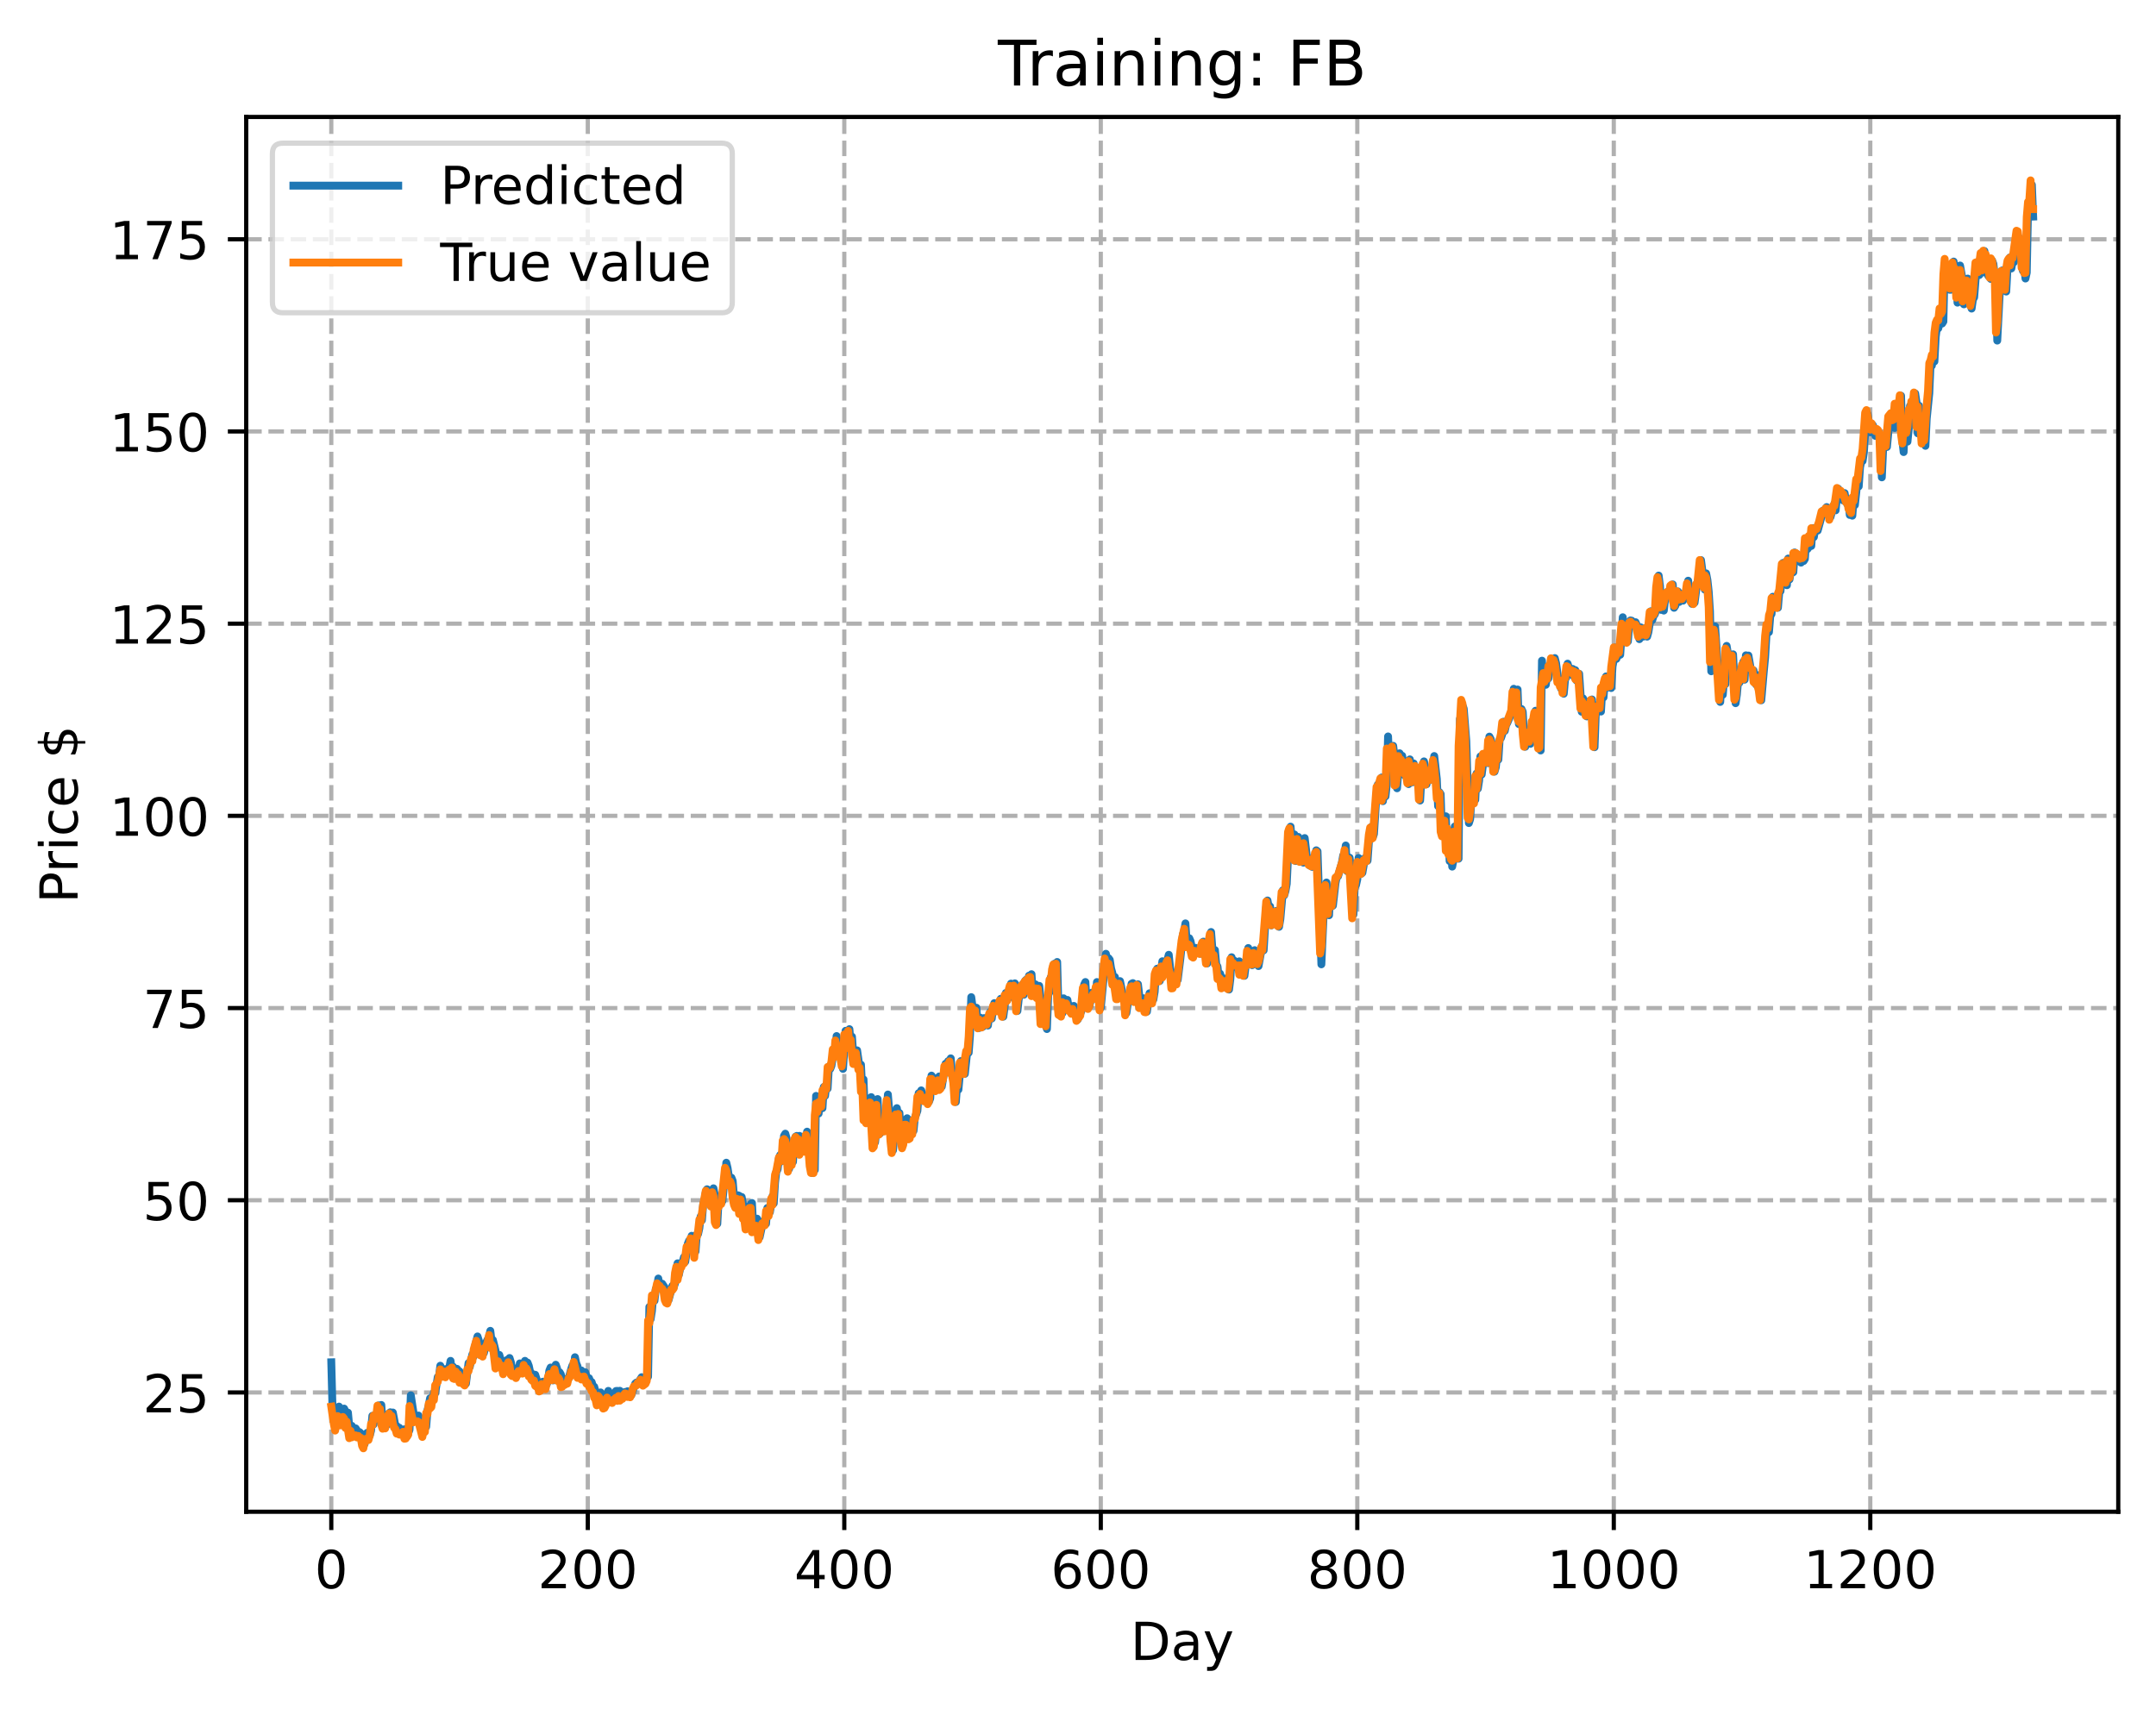 <?xml version="1.0" encoding="utf-8" standalone="no"?>
<!DOCTYPE svg PUBLIC "-//W3C//DTD SVG 1.1//EN"
  "http://www.w3.org/Graphics/SVG/1.1/DTD/svg11.dtd">
<!-- Created with matplotlib (https://matplotlib.org/) -->
<svg height="325.986pt" version="1.1" viewBox="0 0 411.286 325.986" width="411.286pt" xmlns="http://www.w3.org/2000/svg" xmlns:xlink="http://www.w3.org/1999/xlink">
 <defs>
  <style type="text/css">
*{stroke-linecap:butt;stroke-linejoin:round;}
  </style>
 </defs>
 <g id="figure_1">
  <g id="patch_1">
   <path d="M 0 325.986 
L 411.286 325.986 
L 411.286 0 
L 0 0 
z
" style="fill:#ffffff;"/>
  </g>
  <g id="axes_1">
   <g id="patch_2">
    <path d="M 46.966 288.43 
L 404.086 288.43 
L 404.086 22.318 
L 46.966 22.318 
z
" style="fill:#ffffff;"/>
   </g>
   <g id="matplotlib.axis_1">
    <g id="xtick_1">
     <g id="line2d_1">
      <path clip-path="url(#pb71d57d737)" d="M 63.198 288.43 
L 63.198 22.318 
" style="fill:none;stroke:#b0b0b0;stroke-dasharray:2.96,1.28;stroke-dashoffset:0;stroke-width:0.8;"/>
     </g>
     <g id="line2d_2">
      <defs>
       <path d="M 0 0 
L 0 3.5 
" id="m1c783591ae" style="stroke:#000000;stroke-width:0.8;"/>
      </defs>
      <g>
       <use style="stroke:#000000;stroke-width:0.8;" x="63.198" xlink:href="#m1c783591ae" y="288.43"/>
      </g>
     </g>
     <g id="text_1">
      <!-- 0 -->
      <defs>
       <path d="M 31.781 66.406 
Q 24.172 66.406 20.328 58.906 
Q 16.5 51.422 16.5 36.375 
Q 16.5 21.391 20.328 13.891 
Q 24.172 6.391 31.781 6.391 
Q 39.453 6.391 43.281 13.891 
Q 47.125 21.391 47.125 36.375 
Q 47.125 51.422 43.281 58.906 
Q 39.453 66.406 31.781 66.406 
z
M 31.781 74.219 
Q 44.047 74.219 50.516 64.516 
Q 56.984 54.828 56.984 36.375 
Q 56.984 17.969 50.516 8.266 
Q 44.047 -1.422 31.781 -1.422 
Q 19.531 -1.422 13.062 8.266 
Q 6.594 17.969 6.594 36.375 
Q 6.594 54.828 13.062 64.516 
Q 19.531 74.219 31.781 74.219 
z
" id="DejaVuSans-48"/>
      </defs>
      <g transform="translate(60.017 303.029)scale(0.1 -0.1)">
       <use xlink:href="#DejaVuSans-48"/>
      </g>
     </g>
    </g>
    <g id="xtick_2">
     <g id="line2d_3">
      <path clip-path="url(#pb71d57d737)" d="M 112.129 288.43 
L 112.129 22.318 
" style="fill:none;stroke:#b0b0b0;stroke-dasharray:2.96,1.28;stroke-dashoffset:0;stroke-width:0.8;"/>
     </g>
     <g id="line2d_4">
      <g>
       <use style="stroke:#000000;stroke-width:0.8;" x="112.129" xlink:href="#m1c783591ae" y="288.43"/>
      </g>
     </g>
     <g id="text_2">
      <!-- 200 -->
      <defs>
       <path d="M 19.188 8.297 
L 53.609 8.297 
L 53.609 0 
L 7.328 0 
L 7.328 8.297 
Q 12.938 14.109 22.625 23.891 
Q 32.328 33.688 34.812 36.531 
Q 39.547 41.844 41.422 45.531 
Q 43.312 49.219 43.312 52.781 
Q 43.312 58.594 39.234 62.25 
Q 35.156 65.922 28.609 65.922 
Q 23.969 65.922 18.812 64.312 
Q 13.672 62.703 7.812 59.422 
L 7.812 69.391 
Q 13.766 71.781 18.938 73 
Q 24.125 74.219 28.422 74.219 
Q 39.75 74.219 46.484 68.547 
Q 53.219 62.891 53.219 53.422 
Q 53.219 48.922 51.531 44.891 
Q 49.859 40.875 45.406 35.406 
Q 44.188 33.984 37.641 27.219 
Q 31.109 20.453 19.188 8.297 
z
" id="DejaVuSans-50"/>
      </defs>
      <g transform="translate(102.585 303.029)scale(0.1 -0.1)">
       <use xlink:href="#DejaVuSans-50"/>
       <use x="63.623" xlink:href="#DejaVuSans-48"/>
       <use x="127.246" xlink:href="#DejaVuSans-48"/>
      </g>
     </g>
    </g>
    <g id="xtick_3">
     <g id="line2d_5">
      <path clip-path="url(#pb71d57d737)" d="M 161.06 288.43 
L 161.06 22.318 
" style="fill:none;stroke:#b0b0b0;stroke-dasharray:2.96,1.28;stroke-dashoffset:0;stroke-width:0.8;"/>
     </g>
     <g id="line2d_6">
      <g>
       <use style="stroke:#000000;stroke-width:0.8;" x="161.06" xlink:href="#m1c783591ae" y="288.43"/>
      </g>
     </g>
     <g id="text_3">
      <!-- 400 -->
      <defs>
       <path d="M 37.797 64.312 
L 12.891 25.391 
L 37.797 25.391 
z
M 35.203 72.906 
L 47.609 72.906 
L 47.609 25.391 
L 58.016 25.391 
L 58.016 17.188 
L 47.609 17.188 
L 47.609 0 
L 37.797 0 
L 37.797 17.188 
L 4.891 17.188 
L 4.891 26.703 
z
" id="DejaVuSans-52"/>
      </defs>
      <g transform="translate(151.516 303.029)scale(0.1 -0.1)">
       <use xlink:href="#DejaVuSans-52"/>
       <use x="63.623" xlink:href="#DejaVuSans-48"/>
       <use x="127.246" xlink:href="#DejaVuSans-48"/>
      </g>
     </g>
    </g>
    <g id="xtick_4">
     <g id="line2d_7">
      <path clip-path="url(#pb71d57d737)" d="M 209.99 288.43 
L 209.99 22.318 
" style="fill:none;stroke:#b0b0b0;stroke-dasharray:2.96,1.28;stroke-dashoffset:0;stroke-width:0.8;"/>
     </g>
     <g id="line2d_8">
      <g>
       <use style="stroke:#000000;stroke-width:0.8;" x="209.99" xlink:href="#m1c783591ae" y="288.43"/>
      </g>
     </g>
     <g id="text_4">
      <!-- 600 -->
      <defs>
       <path d="M 33.016 40.375 
Q 26.375 40.375 22.484 35.828 
Q 18.609 31.297 18.609 23.391 
Q 18.609 15.531 22.484 10.953 
Q 26.375 6.391 33.016 6.391 
Q 39.656 6.391 43.531 10.953 
Q 47.406 15.531 47.406 23.391 
Q 47.406 31.297 43.531 35.828 
Q 39.656 40.375 33.016 40.375 
z
M 52.594 71.297 
L 52.594 62.312 
Q 48.875 64.062 45.094 64.984 
Q 41.312 65.922 37.594 65.922 
Q 27.828 65.922 22.672 59.328 
Q 17.531 52.734 16.797 39.406 
Q 19.672 43.656 24.016 45.922 
Q 28.375 48.188 33.594 48.188 
Q 44.578 48.188 50.953 41.516 
Q 57.328 34.859 57.328 23.391 
Q 57.328 12.156 50.688 5.359 
Q 44.047 -1.422 33.016 -1.422 
Q 20.359 -1.422 13.672 8.266 
Q 6.984 17.969 6.984 36.375 
Q 6.984 53.656 15.188 63.938 
Q 23.391 74.219 37.203 74.219 
Q 40.922 74.219 44.703 73.484 
Q 48.484 72.75 52.594 71.297 
z
" id="DejaVuSans-54"/>
      </defs>
      <g transform="translate(200.446 303.029)scale(0.1 -0.1)">
       <use xlink:href="#DejaVuSans-54"/>
       <use x="63.623" xlink:href="#DejaVuSans-48"/>
       <use x="127.246" xlink:href="#DejaVuSans-48"/>
      </g>
     </g>
    </g>
    <g id="xtick_5">
     <g id="line2d_9">
      <path clip-path="url(#pb71d57d737)" d="M 258.921 288.43 
L 258.921 22.318 
" style="fill:none;stroke:#b0b0b0;stroke-dasharray:2.96,1.28;stroke-dashoffset:0;stroke-width:0.8;"/>
     </g>
     <g id="line2d_10">
      <g>
       <use style="stroke:#000000;stroke-width:0.8;" x="258.921" xlink:href="#m1c783591ae" y="288.43"/>
      </g>
     </g>
     <g id="text_5">
      <!-- 800 -->
      <defs>
       <path d="M 31.781 34.625 
Q 24.75 34.625 20.719 30.859 
Q 16.703 27.094 16.703 20.516 
Q 16.703 13.922 20.719 10.156 
Q 24.75 6.391 31.781 6.391 
Q 38.812 6.391 42.859 10.172 
Q 46.922 13.969 46.922 20.516 
Q 46.922 27.094 42.891 30.859 
Q 38.875 34.625 31.781 34.625 
z
M 21.922 38.812 
Q 15.578 40.375 12.031 44.719 
Q 8.5 49.078 8.5 55.328 
Q 8.5 64.062 14.719 69.141 
Q 20.953 74.219 31.781 74.219 
Q 42.672 74.219 48.875 69.141 
Q 55.078 64.062 55.078 55.328 
Q 55.078 49.078 51.531 44.719 
Q 48 40.375 41.703 38.812 
Q 48.828 37.156 52.797 32.312 
Q 56.781 27.484 56.781 20.516 
Q 56.781 9.906 50.312 4.234 
Q 43.844 -1.422 31.781 -1.422 
Q 19.734 -1.422 13.25 4.234 
Q 6.781 9.906 6.781 20.516 
Q 6.781 27.484 10.781 32.312 
Q 14.797 37.156 21.922 38.812 
z
M 18.312 54.391 
Q 18.312 48.734 21.844 45.562 
Q 25.391 42.391 31.781 42.391 
Q 38.141 42.391 41.719 45.562 
Q 45.312 48.734 45.312 54.391 
Q 45.312 60.062 41.719 63.234 
Q 38.141 66.406 31.781 66.406 
Q 25.391 66.406 21.844 63.234 
Q 18.312 60.062 18.312 54.391 
z
" id="DejaVuSans-56"/>
      </defs>
      <g transform="translate(249.377 303.029)scale(0.1 -0.1)">
       <use xlink:href="#DejaVuSans-56"/>
       <use x="63.623" xlink:href="#DejaVuSans-48"/>
       <use x="127.246" xlink:href="#DejaVuSans-48"/>
      </g>
     </g>
    </g>
    <g id="xtick_6">
     <g id="line2d_11">
      <path clip-path="url(#pb71d57d737)" d="M 307.851 288.43 
L 307.851 22.318 
" style="fill:none;stroke:#b0b0b0;stroke-dasharray:2.96,1.28;stroke-dashoffset:0;stroke-width:0.8;"/>
     </g>
     <g id="line2d_12">
      <g>
       <use style="stroke:#000000;stroke-width:0.8;" x="307.851" xlink:href="#m1c783591ae" y="288.43"/>
      </g>
     </g>
     <g id="text_6">
      <!-- 1000 -->
      <defs>
       <path d="M 12.406 8.297 
L 28.516 8.297 
L 28.516 63.922 
L 10.984 60.406 
L 10.984 69.391 
L 28.422 72.906 
L 38.281 72.906 
L 38.281 8.297 
L 54.391 8.297 
L 54.391 0 
L 12.406 0 
z
" id="DejaVuSans-49"/>
      </defs>
      <g transform="translate(295.126 303.029)scale(0.1 -0.1)">
       <use xlink:href="#DejaVuSans-49"/>
       <use x="63.623" xlink:href="#DejaVuSans-48"/>
       <use x="127.246" xlink:href="#DejaVuSans-48"/>
       <use x="190.869" xlink:href="#DejaVuSans-48"/>
      </g>
     </g>
    </g>
    <g id="xtick_7">
     <g id="line2d_13">
      <path clip-path="url(#pb71d57d737)" d="M 356.782 288.43 
L 356.782 22.318 
" style="fill:none;stroke:#b0b0b0;stroke-dasharray:2.96,1.28;stroke-dashoffset:0;stroke-width:0.8;"/>
     </g>
     <g id="line2d_14">
      <g>
       <use style="stroke:#000000;stroke-width:0.8;" x="356.782" xlink:href="#m1c783591ae" y="288.43"/>
      </g>
     </g>
     <g id="text_7">
      <!-- 1200 -->
      <g transform="translate(344.057 303.029)scale(0.1 -0.1)">
       <use xlink:href="#DejaVuSans-49"/>
       <use x="63.623" xlink:href="#DejaVuSans-50"/>
       <use x="127.246" xlink:href="#DejaVuSans-48"/>
       <use x="190.869" xlink:href="#DejaVuSans-48"/>
      </g>
     </g>
    </g>
    <g id="text_8">
     <!-- Day -->
     <defs>
      <path d="M 19.672 64.797 
L 19.672 8.109 
L 31.594 8.109 
Q 46.688 8.109 53.688 14.938 
Q 60.688 21.781 60.688 36.531 
Q 60.688 51.172 53.688 57.984 
Q 46.688 64.797 31.594 64.797 
z
M 9.812 72.906 
L 30.078 72.906 
Q 51.266 72.906 61.172 64.094 
Q 71.094 55.281 71.094 36.531 
Q 71.094 17.672 61.125 8.828 
Q 51.172 0 30.078 0 
L 9.812 0 
z
" id="DejaVuSans-68"/>
      <path d="M 34.281 27.484 
Q 23.391 27.484 19.188 25 
Q 14.984 22.516 14.984 16.5 
Q 14.984 11.719 18.141 8.906 
Q 21.297 6.109 26.703 6.109 
Q 34.188 6.109 38.703 11.406 
Q 43.219 16.703 43.219 25.484 
L 43.219 27.484 
z
M 52.203 31.203 
L 52.203 0 
L 43.219 0 
L 43.219 8.297 
Q 40.141 3.328 35.547 0.953 
Q 30.953 -1.422 24.312 -1.422 
Q 15.922 -1.422 10.953 3.297 
Q 6 8.016 6 15.922 
Q 6 25.141 12.172 29.828 
Q 18.359 34.516 30.609 34.516 
L 43.219 34.516 
L 43.219 35.406 
Q 43.219 41.609 39.141 45 
Q 35.062 48.391 27.688 48.391 
Q 23 48.391 18.547 47.266 
Q 14.109 46.141 10.016 43.891 
L 10.016 52.203 
Q 14.938 54.109 19.578 55.047 
Q 24.219 56 28.609 56 
Q 40.484 56 46.344 49.844 
Q 52.203 43.703 52.203 31.203 
z
" id="DejaVuSans-97"/>
      <path d="M 32.172 -5.078 
Q 28.375 -14.844 24.75 -17.812 
Q 21.141 -20.797 15.094 -20.797 
L 7.906 -20.797 
L 7.906 -13.281 
L 13.188 -13.281 
Q 16.891 -13.281 18.938 -11.516 
Q 21 -9.766 23.484 -3.219 
L 25.094 0.875 
L 2.984 54.688 
L 12.5 54.688 
L 29.594 11.922 
L 46.688 54.688 
L 56.203 54.688 
z
" id="DejaVuSans-121"/>
     </defs>
     <g transform="translate(215.652 316.707)scale(0.1 -0.1)">
      <use xlink:href="#DejaVuSans-68"/>
      <use x="77.002" xlink:href="#DejaVuSans-97"/>
      <use x="138.281" xlink:href="#DejaVuSans-121"/>
     </g>
    </g>
   </g>
   <g id="matplotlib.axis_2">
    <g id="ytick_1">
     <g id="line2d_15">
      <path clip-path="url(#pb71d57d737)" d="M 46.966 265.67 
L 404.086 265.67 
" style="fill:none;stroke:#b0b0b0;stroke-dasharray:2.96,1.28;stroke-dashoffset:0;stroke-width:0.8;"/>
     </g>
     <g id="line2d_16">
      <defs>
       <path d="M 0 0 
L -3.5 0 
" id="m13ebecd1f3" style="stroke:#000000;stroke-width:0.8;"/>
      </defs>
      <g>
       <use style="stroke:#000000;stroke-width:0.8;" x="46.966" xlink:href="#m13ebecd1f3" y="265.67"/>
      </g>
     </g>
     <g id="text_9">
      <!-- 25 -->
      <defs>
       <path d="M 10.797 72.906 
L 49.516 72.906 
L 49.516 64.594 
L 19.828 64.594 
L 19.828 46.734 
Q 21.969 47.469 24.109 47.828 
Q 26.266 48.188 28.422 48.188 
Q 40.625 48.188 47.75 41.5 
Q 54.891 34.812 54.891 23.391 
Q 54.891 11.625 47.562 5.094 
Q 40.234 -1.422 26.906 -1.422 
Q 22.312 -1.422 17.547 -0.641 
Q 12.797 0.141 7.719 1.703 
L 7.719 11.625 
Q 12.109 9.234 16.797 8.062 
Q 21.484 6.891 26.703 6.891 
Q 35.156 6.891 40.078 11.328 
Q 45.016 15.766 45.016 23.391 
Q 45.016 31 40.078 35.438 
Q 35.156 39.891 26.703 39.891 
Q 22.75 39.891 18.812 39.016 
Q 14.891 38.141 10.797 36.281 
z
" id="DejaVuSans-53"/>
      </defs>
      <g transform="translate(27.241 269.47)scale(0.1 -0.1)">
       <use xlink:href="#DejaVuSans-50"/>
       <use x="63.623" xlink:href="#DejaVuSans-53"/>
      </g>
     </g>
    </g>
    <g id="ytick_2">
     <g id="line2d_17">
      <path clip-path="url(#pb71d57d737)" d="M 46.966 229 
L 404.086 229 
" style="fill:none;stroke:#b0b0b0;stroke-dasharray:2.96,1.28;stroke-dashoffset:0;stroke-width:0.8;"/>
     </g>
     <g id="line2d_18">
      <g>
       <use style="stroke:#000000;stroke-width:0.8;" x="46.966" xlink:href="#m13ebecd1f3" y="229"/>
      </g>
     </g>
     <g id="text_10">
      <!-- 50 -->
      <g transform="translate(27.241 232.8)scale(0.1 -0.1)">
       <use xlink:href="#DejaVuSans-53"/>
       <use x="63.623" xlink:href="#DejaVuSans-48"/>
      </g>
     </g>
    </g>
    <g id="ytick_3">
     <g id="line2d_19">
      <path clip-path="url(#pb71d57d737)" d="M 46.966 192.33 
L 404.086 192.33 
" style="fill:none;stroke:#b0b0b0;stroke-dasharray:2.96,1.28;stroke-dashoffset:0;stroke-width:0.8;"/>
     </g>
     <g id="line2d_20">
      <g>
       <use style="stroke:#000000;stroke-width:0.8;" x="46.966" xlink:href="#m13ebecd1f3" y="192.33"/>
      </g>
     </g>
     <g id="text_11">
      <!-- 75 -->
      <defs>
       <path d="M 8.203 72.906 
L 55.078 72.906 
L 55.078 68.703 
L 28.609 0 
L 18.312 0 
L 43.219 64.594 
L 8.203 64.594 
z
" id="DejaVuSans-55"/>
      </defs>
      <g transform="translate(27.241 196.129)scale(0.1 -0.1)">
       <use xlink:href="#DejaVuSans-55"/>
       <use x="63.623" xlink:href="#DejaVuSans-53"/>
      </g>
     </g>
    </g>
    <g id="ytick_4">
     <g id="line2d_21">
      <path clip-path="url(#pb71d57d737)" d="M 46.966 155.66 
L 404.086 155.66 
" style="fill:none;stroke:#b0b0b0;stroke-dasharray:2.96,1.28;stroke-dashoffset:0;stroke-width:0.8;"/>
     </g>
     <g id="line2d_22">
      <g>
       <use style="stroke:#000000;stroke-width:0.8;" x="46.966" xlink:href="#m13ebecd1f3" y="155.66"/>
      </g>
     </g>
     <g id="text_12">
      <!-- 100 -->
      <g transform="translate(20.878 159.459)scale(0.1 -0.1)">
       <use xlink:href="#DejaVuSans-49"/>
       <use x="63.623" xlink:href="#DejaVuSans-48"/>
       <use x="127.246" xlink:href="#DejaVuSans-48"/>
      </g>
     </g>
    </g>
    <g id="ytick_5">
     <g id="line2d_23">
      <path clip-path="url(#pb71d57d737)" d="M 46.966 118.99 
L 404.086 118.99 
" style="fill:none;stroke:#b0b0b0;stroke-dasharray:2.96,1.28;stroke-dashoffset:0;stroke-width:0.8;"/>
     </g>
     <g id="line2d_24">
      <g>
       <use style="stroke:#000000;stroke-width:0.8;" x="46.966" xlink:href="#m13ebecd1f3" y="118.99"/>
      </g>
     </g>
     <g id="text_13">
      <!-- 125 -->
      <g transform="translate(20.878 122.789)scale(0.1 -0.1)">
       <use xlink:href="#DejaVuSans-49"/>
       <use x="63.623" xlink:href="#DejaVuSans-50"/>
       <use x="127.246" xlink:href="#DejaVuSans-53"/>
      </g>
     </g>
    </g>
    <g id="ytick_6">
     <g id="line2d_25">
      <path clip-path="url(#pb71d57d737)" d="M 46.966 82.32 
L 404.086 82.32 
" style="fill:none;stroke:#b0b0b0;stroke-dasharray:2.96,1.28;stroke-dashoffset:0;stroke-width:0.8;"/>
     </g>
     <g id="line2d_26">
      <g>
       <use style="stroke:#000000;stroke-width:0.8;" x="46.966" xlink:href="#m13ebecd1f3" y="82.32"/>
      </g>
     </g>
     <g id="text_14">
      <!-- 150 -->
      <g transform="translate(20.878 86.119)scale(0.1 -0.1)">
       <use xlink:href="#DejaVuSans-49"/>
       <use x="63.623" xlink:href="#DejaVuSans-53"/>
       <use x="127.246" xlink:href="#DejaVuSans-48"/>
      </g>
     </g>
    </g>
    <g id="ytick_7">
     <g id="line2d_27">
      <path clip-path="url(#pb71d57d737)" d="M 46.966 45.65 
L 404.086 45.65 
" style="fill:none;stroke:#b0b0b0;stroke-dasharray:2.96,1.28;stroke-dashoffset:0;stroke-width:0.8;"/>
     </g>
     <g id="line2d_28">
      <g>
       <use style="stroke:#000000;stroke-width:0.8;" x="46.966" xlink:href="#m13ebecd1f3" y="45.65"/>
      </g>
     </g>
     <g id="text_15">
      <!-- 175 -->
      <g transform="translate(20.878 49.449)scale(0.1 -0.1)">
       <use xlink:href="#DejaVuSans-49"/>
       <use x="63.623" xlink:href="#DejaVuSans-55"/>
       <use x="127.246" xlink:href="#DejaVuSans-53"/>
      </g>
     </g>
    </g>
    <g id="text_16">
     <!-- Price $ -->
     <defs>
      <path d="M 19.672 64.797 
L 19.672 37.406 
L 32.078 37.406 
Q 38.969 37.406 42.719 40.969 
Q 46.484 44.531 46.484 51.125 
Q 46.484 57.672 42.719 61.234 
Q 38.969 64.797 32.078 64.797 
z
M 9.812 72.906 
L 32.078 72.906 
Q 44.344 72.906 50.609 67.359 
Q 56.891 61.812 56.891 51.125 
Q 56.891 40.328 50.609 34.812 
Q 44.344 29.297 32.078 29.297 
L 19.672 29.297 
L 19.672 0 
L 9.812 0 
z
" id="DejaVuSans-80"/>
      <path d="M 41.109 46.297 
Q 39.594 47.172 37.812 47.578 
Q 36.031 48 33.891 48 
Q 26.266 48 22.188 43.047 
Q 18.109 38.094 18.109 28.812 
L 18.109 0 
L 9.078 0 
L 9.078 54.688 
L 18.109 54.688 
L 18.109 46.188 
Q 20.953 51.172 25.484 53.578 
Q 30.031 56 36.531 56 
Q 37.453 56 38.578 55.875 
Q 39.703 55.766 41.062 55.516 
z
" id="DejaVuSans-114"/>
      <path d="M 9.422 54.688 
L 18.406 54.688 
L 18.406 0 
L 9.422 0 
z
M 9.422 75.984 
L 18.406 75.984 
L 18.406 64.594 
L 9.422 64.594 
z
" id="DejaVuSans-105"/>
      <path d="M 48.781 52.594 
L 48.781 44.188 
Q 44.969 46.297 41.141 47.344 
Q 37.312 48.391 33.406 48.391 
Q 24.656 48.391 19.812 42.844 
Q 14.984 37.312 14.984 27.297 
Q 14.984 17.281 19.812 11.734 
Q 24.656 6.203 33.406 6.203 
Q 37.312 6.203 41.141 7.25 
Q 44.969 8.297 48.781 10.406 
L 48.781 2.094 
Q 45.016 0.344 40.984 -0.531 
Q 36.969 -1.422 32.422 -1.422 
Q 20.062 -1.422 12.781 6.344 
Q 5.516 14.109 5.516 27.297 
Q 5.516 40.672 12.859 48.328 
Q 20.219 56 33.016 56 
Q 37.156 56 41.109 55.141 
Q 45.062 54.297 48.781 52.594 
z
" id="DejaVuSans-99"/>
      <path d="M 56.203 29.594 
L 56.203 25.203 
L 14.891 25.203 
Q 15.484 15.922 20.484 11.062 
Q 25.484 6.203 34.422 6.203 
Q 39.594 6.203 44.453 7.469 
Q 49.312 8.734 54.109 11.281 
L 54.109 2.781 
Q 49.266 0.734 44.188 -0.344 
Q 39.109 -1.422 33.891 -1.422 
Q 20.797 -1.422 13.156 6.188 
Q 5.516 13.812 5.516 26.812 
Q 5.516 40.234 12.766 48.109 
Q 20.016 56 32.328 56 
Q 43.359 56 49.781 48.891 
Q 56.203 41.797 56.203 29.594 
z
M 47.219 32.234 
Q 47.125 39.594 43.094 43.984 
Q 39.062 48.391 32.422 48.391 
Q 24.906 48.391 20.391 44.141 
Q 15.875 39.891 15.188 32.172 
z
" id="DejaVuSans-101"/>
      <path id="DejaVuSans-32"/>
      <path d="M 33.797 -14.703 
L 28.906 -14.703 
L 28.859 0 
Q 23.734 0.094 18.609 1.188 
Q 13.484 2.297 8.297 4.5 
L 8.297 13.281 
Q 13.281 10.156 18.375 8.562 
Q 23.484 6.984 28.906 6.938 
L 28.906 29.203 
Q 18.109 30.953 13.203 35.156 
Q 8.297 39.359 8.297 46.688 
Q 8.297 54.641 13.625 59.219 
Q 18.953 63.812 28.906 64.5 
L 28.906 75.984 
L 33.797 75.984 
L 33.797 64.656 
Q 38.328 64.453 42.578 63.688 
Q 46.828 62.938 50.875 61.625 
L 50.875 53.078 
Q 46.828 55.125 42.547 56.25 
Q 38.281 57.375 33.797 57.562 
L 33.797 36.719 
Q 44.875 35.016 50.094 30.609 
Q 55.328 26.219 55.328 18.609 
Q 55.328 10.359 49.781 5.594 
Q 44.234 0.828 33.797 0.094 
z
M 28.906 37.594 
L 28.906 57.625 
Q 23.25 56.984 20.266 54.391 
Q 17.281 51.812 17.281 47.516 
Q 17.281 43.312 20.031 40.969 
Q 22.797 38.625 28.906 37.594 
z
M 33.797 28.219 
L 33.797 7.078 
Q 39.984 7.906 43.141 10.594 
Q 46.297 13.281 46.297 17.672 
Q 46.297 21.969 43.281 24.5 
Q 40.281 27.047 33.797 28.219 
z
" id="DejaVuSans-36"/>
     </defs>
     <g transform="translate(14.798 172.342)rotate(-90)scale(0.1 -0.1)">
      <use xlink:href="#DejaVuSans-80"/>
      <use x="58.553" xlink:href="#DejaVuSans-114"/>
      <use x="99.666" xlink:href="#DejaVuSans-105"/>
      <use x="127.449" xlink:href="#DejaVuSans-99"/>
      <use x="182.43" xlink:href="#DejaVuSans-101"/>
      <use x="243.953" xlink:href="#DejaVuSans-32"/>
      <use x="275.74" xlink:href="#DejaVuSans-36"/>
     </g>
    </g>
   </g>
   <g id="line2d_29">
    <path clip-path="url(#pb71d57d737)" d="M 63.198 259.916 
L 63.443 269.26 
L 63.688 270.296 
L 63.932 269.907 
L 64.177 270.793 
L 64.666 268.368 
L 65.156 270.57 
L 65.645 268.75 
L 65.89 269.243 
L 66.134 270.993 
L 66.379 269.518 
L 66.623 272.184 
L 66.868 272.836 
L 67.113 272.034 
L 67.357 272.706 
L 67.602 272.956 
L 67.847 272.524 
L 68.091 272.906 
L 68.336 273.543 
L 68.581 273.237 
L 69.07 273.695 
L 69.315 275.165 
L 69.559 275.491 
L 69.804 274.077 
L 70.049 273.366 
L 70.538 273.898 
L 70.783 272.961 
L 71.027 270.137 
L 71.272 271.765 
L 71.517 270.019 
L 71.761 269.959 
L 72.006 269.647 
L 72.251 268.14 
L 72.495 268.594 
L 72.74 268.057 
L 72.984 271.564 
L 73.229 271.917 
L 73.474 271.673 
L 73.718 271.945 
L 73.963 270.207 
L 74.208 269.657 
L 74.452 269.454 
L 74.697 269.877 
L 74.942 269.502 
L 75.431 272.061 
L 75.676 272.064 
L 75.92 272.926 
L 76.165 272.4 
L 76.41 273.128 
L 76.899 273.226 
L 77.144 272.699 
L 77.388 274.082 
L 77.633 274.046 
L 78.122 272.803 
L 78.367 266.219 
L 78.856 269.387 
L 79.101 270.873 
L 79.345 270.124 
L 79.59 270.716 
L 79.835 270.078 
L 80.079 270.735 
L 80.324 272.042 
L 80.569 272.393 
L 80.813 273.258 
L 81.058 272.135 
L 81.303 272.211 
L 81.547 269.04 
L 81.792 268.151 
L 82.037 266.786 
L 82.281 267.21 
L 82.526 267.066 
L 82.771 265.713 
L 83.015 265.823 
L 83.505 262.729 
L 83.749 262.628 
L 83.994 260.57 
L 84.239 261.231 
L 84.483 262.659 
L 84.972 261.221 
L 85.217 262.209 
L 85.462 261.279 
L 85.706 260.92 
L 85.951 259.643 
L 86.196 261.622 
L 86.44 260.766 
L 86.685 262.359 
L 86.93 262.868 
L 87.174 261.165 
L 87.419 261.519 
L 87.664 261.653 
L 87.908 263.061 
L 88.153 262.447 
L 88.398 262.649 
L 88.887 263.983 
L 89.376 260.077 
L 89.621 260.781 
L 90.11 258.402 
L 90.355 258.816 
L 90.599 256.89 
L 91.089 254.983 
L 91.333 255.747 
L 91.578 257.1 
L 91.823 257.37 
L 92.067 256.948 
L 92.312 258.142 
L 92.801 256.009 
L 93.291 255.036 
L 93.535 253.916 
L 93.78 256.022 
L 94.025 255.656 
L 94.514 257.605 
L 94.759 259.467 
L 95.003 258.761 
L 95.248 258.506 
L 95.493 259.406 
L 95.737 259.594 
L 95.982 260.182 
L 96.227 261.511 
L 96.716 259.473 
L 96.96 259.803 
L 97.205 259.097 
L 97.45 259.888 
L 97.694 261.248 
L 97.939 261.574 
L 98.184 261.16 
L 98.428 261.091 
L 98.673 262.348 
L 98.918 262.067 
L 99.162 260.128 
L 99.407 260.512 
L 99.652 261.27 
L 99.896 261.052 
L 100.141 259.642 
L 100.386 260.429 
L 100.63 259.97 
L 100.875 260.596 
L 101.12 261.735 
L 101.364 261.982 
L 101.609 262.642 
L 101.854 262.826 
L 102.098 262.293 
L 102.587 263.837 
L 102.832 263.752 
L 103.077 264.814 
L 103.321 264.523 
L 103.566 263.62 
L 104.055 263.923 
L 104.3 264.124 
L 104.545 263.333 
L 104.789 261.509 
L 105.034 260.916 
L 105.523 263.365 
L 105.768 261.023 
L 106.013 260.383 
L 106.257 261.066 
L 106.502 262.228 
L 106.747 261.812 
L 106.991 262.221 
L 107.236 263.519 
L 107.481 263.534 
L 107.725 263.123 
L 107.97 263.351 
L 108.215 263.36 
L 108.459 263.062 
L 108.948 261.257 
L 109.193 260.523 
L 109.438 261.62 
L 109.682 258.949 
L 109.927 260.109 
L 110.172 260.696 
L 110.416 262.044 
L 110.906 261.477 
L 111.15 262.332 
L 111.64 261.81 
L 112.129 263.36 
L 112.374 262.952 
L 112.618 263.655 
L 112.863 263.676 
L 113.108 264.447 
L 113.352 264.573 
L 113.597 265.456 
L 113.842 265.765 
L 114.086 267.109 
L 114.331 265.974 
L 114.575 265.666 
L 115.309 267.616 
L 115.554 267.623 
L 115.799 266.912 
L 116.043 265.371 
L 116.533 266.632 
L 117.022 266.645 
L 117.267 265.822 
L 117.511 265.393 
L 117.756 265.372 
L 118.001 265.898 
L 118.245 265.356 
L 118.49 266.267 
L 118.735 266.079 
L 118.979 266.068 
L 119.224 265.583 
L 119.469 265.933 
L 119.713 265.44 
L 119.958 266.214 
L 120.203 266.088 
L 120.447 266.152 
L 121.181 263.977 
L 121.426 263.778 
L 121.67 263.804 
L 121.915 263.53 
L 122.404 262.756 
L 122.649 263.112 
L 122.894 263.867 
L 123.383 262.92 
L 123.628 262.652 
L 123.872 249.353 
L 124.117 251.69 
L 124.362 250.125 
L 124.606 247.217 
L 124.851 248.178 
L 125.096 245.934 
L 125.34 245.612 
L 125.585 243.936 
L 125.83 245.725 
L 126.074 244.85 
L 126.319 244.925 
L 126.808 245.653 
L 127.053 246.985 
L 127.542 248.041 
L 128.276 245.323 
L 128.521 245.582 
L 128.765 244.858 
L 129.01 242.329 
L 129.255 241.033 
L 129.499 243.233 
L 129.989 240.91 
L 130.233 240.748 
L 130.478 239.854 
L 130.723 240.712 
L 131.212 237.286 
L 131.457 236.704 
L 131.701 237.662 
L 131.946 235.785 
L 132.191 235.927 
L 132.435 236.745 
L 132.68 238.774 
L 132.924 235.527 
L 133.169 235.435 
L 133.414 234.321 
L 133.658 232.097 
L 133.903 232.81 
L 134.148 229.744 
L 134.392 229.07 
L 134.637 227.442 
L 134.882 226.904 
L 135.126 228.15 
L 135.371 227.922 
L 135.616 228.049 
L 135.86 229.525 
L 136.105 226.721 
L 136.35 227.936 
L 136.594 232.292 
L 136.839 233.483 
L 137.084 228.88 
L 137.328 229.574 
L 137.573 229.522 
L 137.818 229.151 
L 138.062 226.63 
L 138.307 225.332 
L 138.551 221.837 
L 138.796 222.852 
L 139.285 226.181 
L 139.53 224.695 
L 139.775 225.318 
L 140.019 228.391 
L 140.264 229.172 
L 140.509 229.482 
L 140.753 228.048 
L 140.998 228.143 
L 141.243 230.682 
L 141.487 228.371 
L 141.732 229.709 
L 141.977 231.673 
L 142.221 231.617 
L 142.466 233.803 
L 142.711 233.05 
L 142.955 230.416 
L 143.2 229.751 
L 143.445 229.525 
L 143.689 234.097 
L 143.934 233.66 
L 144.178 232.672 
L 144.423 232.516 
L 144.668 233.647 
L 144.912 236.058 
L 145.402 233.788 
L 145.646 232.978 
L 145.891 232.735 
L 146.136 233.482 
L 146.38 230.475 
L 146.625 231.229 
L 146.87 231.268 
L 147.359 228.238 
L 147.604 229.59 
L 147.848 225.643 
L 148.093 223.547 
L 148.338 223.133 
L 148.582 221.041 
L 148.827 220.377 
L 149.072 221.581 
L 149.316 221.176 
L 149.561 216.717 
L 149.806 216.298 
L 150.05 217.169 
L 150.539 223.007 
L 150.784 221.1 
L 151.273 221.671 
L 151.518 217.841 
L 151.763 216.863 
L 152.007 216.722 
L 152.252 218.04 
L 152.497 216.717 
L 152.741 219.583 
L 152.986 216.888 
L 153.231 217.278 
L 153.72 219.186 
L 153.965 215.913 
L 154.454 219.556 
L 154.943 223.806 
L 155.188 220.881 
L 155.433 223.224 
L 155.677 209.092 
L 155.922 210.454 
L 156.166 212.456 
L 156.411 210.017 
L 156.656 211.333 
L 156.9 211.432 
L 157.145 207.4 
L 157.39 209.093 
L 157.634 206.921 
L 157.879 207.703 
L 158.124 203.463 
L 158.368 203.962 
L 158.613 203.336 
L 159.102 200.15 
L 159.347 200.932 
L 159.592 197.672 
L 159.836 199.561 
L 160.326 200.542 
L 160.57 201.78 
L 160.815 203.936 
L 161.304 196.669 
L 161.794 199.983 
L 162.038 196.357 
L 162.283 199.15 
L 162.527 197.79 
L 162.772 201.247 
L 163.017 202.769 
L 163.506 200.403 
L 163.995 203.862 
L 164.24 203.126 
L 164.485 208.083 
L 164.729 205.942 
L 164.974 212.558 
L 165.219 212.668 
L 165.463 213.394 
L 165.708 212.369 
L 165.953 210.174 
L 166.197 209.324 
L 166.687 218.093 
L 166.931 217.944 
L 167.176 215.778 
L 167.421 209.694 
L 167.665 214.977 
L 167.91 216.237 
L 168.154 215.026 
L 168.399 215.796 
L 168.644 214.47 
L 168.888 215.372 
L 169.378 208.824 
L 169.622 211.818 
L 169.867 211.941 
L 170.112 217.128 
L 170.356 219.463 
L 171.09 211.428 
L 171.335 212.953 
L 171.58 212.359 
L 171.824 215.8 
L 172.069 217.482 
L 172.314 218.048 
L 172.558 217.324 
L 172.803 213.804 
L 173.048 213.353 
L 173.537 216.762 
L 173.782 216.151 
L 174.026 214.918 
L 174.271 215.743 
L 174.515 213.308 
L 175.005 211.945 
L 175.249 208.572 
L 175.494 208.636 
L 175.739 208.036 
L 176.228 209.559 
L 176.473 209.736 
L 176.717 209 
L 176.962 209.106 
L 177.207 210.214 
L 177.451 209.582 
L 177.696 205.217 
L 177.941 205.583 
L 178.185 207.396 
L 178.43 207.052 
L 178.675 207.819 
L 179.164 205.382 
L 179.409 207.418 
L 179.653 207.332 
L 180.387 202.95 
L 180.632 203.372 
L 180.876 202.453 
L 181.121 203.389 
L 181.366 201.922 
L 181.61 204.784 
L 181.855 205.132 
L 182.1 206.785 
L 182.344 210.249 
L 182.589 206.92 
L 182.834 207.892 
L 183.323 202.44 
L 183.568 204.23 
L 183.812 203.002 
L 184.057 204.888 
L 184.546 200.312 
L 184.791 200.852 
L 185.036 197.579 
L 185.28 190.249 
L 185.525 192.033 
L 185.77 192.936 
L 186.014 194.51 
L 186.259 192.264 
L 186.503 195.873 
L 186.748 196.149 
L 186.993 194.158 
L 187.237 195.782 
L 187.482 195.903 
L 187.727 194.248 
L 187.971 195.217 
L 188.216 194.174 
L 188.461 195.667 
L 188.705 193.745 
L 188.95 193 
L 189.195 194.339 
L 189.439 192.325 
L 189.684 191.389 
L 189.929 192.673 
L 190.173 192.766 
L 190.418 192.708 
L 190.907 190.565 
L 191.397 193.972 
L 191.641 192.156 
L 191.886 189.447 
L 192.13 190.794 
L 192.375 190.429 
L 192.864 187.672 
L 193.109 189.828 
L 193.354 188.172 
L 193.598 187.617 
L 193.843 188.556 
L 194.088 192.881 
L 194.332 190.656 
L 195.066 187.803 
L 195.311 189.79 
L 195.556 187.137 
L 195.8 186.892 
L 196.045 188.79 
L 196.29 186.16 
L 196.534 186.315 
L 196.779 185.872 
L 197.024 189.952 
L 197.513 187.809 
L 197.758 188.037 
L 198.002 190.195 
L 198.247 188.094 
L 198.491 190.461 
L 198.736 194.53 
L 199.225 193.591 
L 199.47 195.483 
L 199.715 196.337 
L 199.959 189.813 
L 200.204 189.293 
L 200.449 186.456 
L 200.693 187.228 
L 200.938 184.224 
L 201.183 183.855 
L 201.427 184.789 
L 201.672 183.539 
L 201.917 192.513 
L 202.161 193.717 
L 202.406 190.726 
L 202.651 193.336 
L 202.895 190.47 
L 203.14 191.855 
L 203.385 191.474 
L 203.629 190.78 
L 203.874 192.191 
L 204.118 192.884 
L 204.363 191.963 
L 204.608 193.015 
L 204.852 191.92 
L 205.097 192.999 
L 205.342 192.576 
L 205.586 194.534 
L 206.32 192.838 
L 206.81 187.871 
L 207.054 187.363 
L 207.299 191.702 
L 207.544 190.676 
L 207.788 192.013 
L 208.033 191.053 
L 208.278 189.401 
L 208.767 189.461 
L 209.012 190.101 
L 209.256 187.368 
L 209.501 187.641 
L 209.746 189.046 
L 209.99 192.273 
L 210.969 181.976 
L 211.213 183.796 
L 211.458 182.805 
L 211.703 183.127 
L 211.947 184.756 
L 212.192 185.624 
L 212.437 187.246 
L 212.681 186.397 
L 213.171 190.446 
L 213.415 189.617 
L 213.66 187.188 
L 214.149 189.624 
L 214.394 189.804 
L 214.639 190.261 
L 214.883 193.259 
L 215.373 189.982 
L 215.617 189.171 
L 215.862 187.688 
L 216.106 187.571 
L 216.351 188.224 
L 216.596 190.747 
L 217.085 187.793 
L 217.574 192.025 
L 218.064 190.45 
L 218.308 191.006 
L 218.553 192.523 
L 218.798 193.011 
L 219.287 189.51 
L 219.532 189.919 
L 219.776 190.856 
L 220.021 190.711 
L 220.266 189.233 
L 220.51 185.425 
L 220.755 184.815 
L 221 186.651 
L 221.244 187.165 
L 221.734 183.403 
L 221.978 186.003 
L 222.223 184.821 
L 222.467 185.672 
L 222.712 183.092 
L 222.957 182.168 
L 223.201 184.591 
L 223.446 185.668 
L 223.691 187.992 
L 223.935 187.373 
L 224.18 185.618 
L 224.425 187.29 
L 224.669 186.954 
L 225.159 182.977 
L 225.648 178.294 
L 225.893 177.734 
L 226.137 176.175 
L 226.382 179.903 
L 226.627 179.654 
L 226.871 179.008 
L 227.116 179.576 
L 227.605 182.071 
L 227.85 182.123 
L 228.094 180.852 
L 228.828 181.703 
L 229.073 181.959 
L 229.318 180.188 
L 229.562 179.657 
L 229.807 181.093 
L 230.052 181.539 
L 230.296 183.813 
L 230.541 180.044 
L 231.03 177.82 
L 231.275 181.017 
L 231.52 182.249 
L 231.764 181.267 
L 232.009 184.012 
L 232.254 184.405 
L 232.498 186.53 
L 232.743 185.765 
L 232.988 186.53 
L 233.232 188.422 
L 233.477 187.263 
L 233.722 186.797 
L 233.966 186.648 
L 234.455 188.802 
L 234.7 186.838 
L 234.945 182.633 
L 235.189 184.612 
L 235.434 183.273 
L 235.923 184.364 
L 236.168 184.311 
L 236.413 183.419 
L 236.657 185.834 
L 236.902 183.684 
L 237.391 186.177 
L 237.636 184.234 
L 237.881 183.882 
L 238.125 180.878 
L 238.37 182.131 
L 238.615 181.61 
L 238.859 184.151 
L 239.104 183.744 
L 239.349 181.286 
L 240.082 184.325 
L 240.816 180.303 
L 241.061 181.317 
L 241.55 173.114 
L 241.795 171.807 
L 242.04 173.177 
L 242.284 172.931 
L 242.529 176.553 
L 242.774 176.34 
L 243.018 173.923 
L 243.263 174.107 
L 243.508 173.788 
L 243.752 174.965 
L 243.997 176.831 
L 244.242 175.374 
L 244.731 169.859 
L 244.976 170.844 
L 245.22 170.014 
L 245.465 168.623 
L 245.954 158.223 
L 246.199 157.721 
L 246.443 160.786 
L 246.688 162.356 
L 246.933 159.209 
L 247.177 164.274 
L 247.667 159.68 
L 247.911 164.155 
L 248.156 164.16 
L 248.401 163.859 
L 248.645 164.589 
L 248.89 159.896 
L 249.379 164.178 
L 249.624 163.82 
L 249.869 165.148 
L 250.113 164.697 
L 250.358 165.406 
L 250.603 163.573 
L 250.847 164.916 
L 251.092 162.234 
L 251.337 162.434 
L 252.07 183.988 
L 252.56 173.096 
L 253.049 168.377 
L 253.538 174.621 
L 253.783 169.736 
L 254.028 172.95 
L 254.272 172.791 
L 254.762 168.507 
L 255.006 167.27 
L 255.251 167.19 
L 255.985 164.598 
L 256.23 163.207 
L 256.474 163.526 
L 256.719 161.312 
L 256.964 166.2 
L 257.208 163.601 
L 257.453 163.633 
L 257.697 165.545 
L 258.187 174.492 
L 258.431 169.229 
L 258.676 168.866 
L 258.921 167.765 
L 259.165 163.697 
L 259.41 166.083 
L 259.655 166.716 
L 259.899 166.507 
L 260.389 163.712 
L 260.633 164.253 
L 260.878 164.207 
L 261.123 160.781 
L 261.612 157.762 
L 261.857 159.82 
L 262.101 159.123 
L 262.591 151.495 
L 262.835 149.695 
L 263.08 150.668 
L 263.569 148.34 
L 263.814 152.859 
L 264.058 150.422 
L 264.303 151.952 
L 264.548 149.684 
L 264.792 140.509 
L 265.037 146.001 
L 265.282 146.403 
L 265.771 142.302 
L 266.016 144.294 
L 266.26 149.635 
L 266.505 150.4 
L 266.994 143.72 
L 267.239 146.581 
L 267.484 144.197 
L 267.973 147.947 
L 268.462 147.266 
L 268.707 149.605 
L 268.952 144.888 
L 269.441 149.263 
L 269.685 145.664 
L 269.93 147.479 
L 270.175 146.38 
L 270.419 149.2 
L 270.664 147 
L 270.909 152.736 
L 271.153 148.357 
L 271.398 148.717 
L 271.643 145.268 
L 271.887 146.451 
L 272.132 149.637 
L 272.621 147.2 
L 272.866 148.816 
L 273.355 146.609 
L 273.6 144.25 
L 274.089 148.618 
L 274.334 153.809 
L 274.579 151.13 
L 274.823 151.502 
L 275.068 159.161 
L 275.313 158.566 
L 275.557 158.868 
L 275.802 155.739 
L 276.046 161.544 
L 276.291 158.376 
L 276.536 164.287 
L 276.78 161.588 
L 277.025 165.346 
L 277.27 164.1 
L 277.514 157.685 
L 277.759 159.844 
L 278.004 159.681 
L 278.248 163.833 
L 278.493 137.173 
L 278.738 139.172 
L 278.982 134.553 
L 279.227 135.215 
L 279.716 141.356 
L 280.206 157.036 
L 280.45 156.291 
L 280.695 152.349 
L 281.184 151.423 
L 281.429 152.599 
L 281.673 147.581 
L 281.918 150.486 
L 282.163 148.923 
L 282.407 144.322 
L 282.652 147.777 
L 283.141 144.013 
L 283.386 143.912 
L 283.631 143.523 
L 283.875 145.609 
L 284.12 140.54 
L 284.365 141.001 
L 284.609 141.88 
L 284.854 143.22 
L 285.099 147.229 
L 285.343 146.406 
L 285.588 144.164 
L 285.833 144.938 
L 286.077 141.066 
L 286.322 140.825 
L 286.567 140.118 
L 286.811 137.695 
L 287.056 139.454 
L 287.301 138.321 
L 287.545 137.906 
L 288.279 136.163 
L 288.524 134.59 
L 288.768 131.416 
L 289.013 133.85 
L 289.258 134.812 
L 289.502 131.561 
L 289.747 138.147 
L 289.992 137.973 
L 290.236 135.271 
L 290.481 135.784 
L 290.726 140.179 
L 290.97 142.476 
L 291.215 139.504 
L 291.46 141.007 
L 291.704 139.507 
L 291.949 141.916 
L 292.438 137.669 
L 292.683 137.16 
L 292.928 135.605 
L 293.172 141.339 
L 293.417 140.976 
L 293.661 142.719 
L 293.906 143.186 
L 294.151 126.051 
L 294.395 130.441 
L 294.64 129.043 
L 294.885 130.66 
L 295.129 128.903 
L 295.374 129.451 
L 295.619 126.936 
L 295.863 127.464 
L 296.108 126.588 
L 296.353 126.955 
L 296.597 125.555 
L 296.842 126.535 
L 297.331 130.064 
L 297.576 129.489 
L 297.821 131.42 
L 298.065 129.655 
L 298.31 132.358 
L 298.555 129.629 
L 298.799 129.238 
L 299.044 126.621 
L 299.533 128.163 
L 299.778 128.328 
L 300.022 127.632 
L 300.267 129.118 
L 300.512 127.857 
L 300.756 129.856 
L 301.001 128.619 
L 301.246 128.554 
L 301.735 135.805 
L 301.98 133.239 
L 302.469 134.946 
L 302.714 136.69 
L 303.203 133.767 
L 303.448 135.336 
L 303.692 133.456 
L 304.182 142.565 
L 304.426 135.878 
L 304.671 134.659 
L 304.916 134.457 
L 305.16 134.946 
L 305.405 135.761 
L 305.649 131.57 
L 305.894 133.059 
L 306.139 130.127 
L 306.383 129.052 
L 306.628 129.073 
L 306.873 131.173 
L 307.117 130.174 
L 307.362 131.272 
L 307.607 127.169 
L 307.851 125.869 
L 308.096 123.533 
L 308.341 125.718 
L 308.83 124.615 
L 309.075 124.928 
L 309.564 117.768 
L 309.809 120.502 
L 310.053 120.301 
L 310.298 121.947 
L 310.543 122.38 
L 310.787 119.32 
L 311.032 118.375 
L 311.277 118.428 
L 311.766 119.113 
L 312.01 118.717 
L 312.255 119.353 
L 312.744 121.948 
L 312.989 119.692 
L 313.234 121.018 
L 313.478 121.463 
L 313.723 120.328 
L 313.968 119.798 
L 314.212 121.467 
L 314.457 120.591 
L 314.702 118.994 
L 314.946 116.615 
L 315.191 118.316 
L 315.436 117.523 
L 315.68 117.211 
L 315.925 116.483 
L 316.17 111.789 
L 316.414 109.818 
L 316.659 111.799 
L 316.904 116.37 
L 317.148 113.991 
L 317.393 116.495 
L 317.637 114.325 
L 318.127 112.897 
L 318.616 113.814 
L 318.861 111.768 
L 319.105 111.508 
L 319.35 115.964 
L 319.595 115.585 
L 319.839 113.276 
L 320.084 112.843 
L 320.329 114.853 
L 320.573 114.346 
L 320.818 113.328 
L 321.063 114.605 
L 321.307 113.779 
L 321.797 112.945 
L 322.041 110.791 
L 322.286 113.324 
L 322.531 112.364 
L 322.775 115.212 
L 323.02 113.931 
L 323.265 114.979 
L 323.754 111.224 
L 323.998 111.762 
L 324.488 106.863 
L 325.222 112.497 
L 325.466 109.391 
L 325.711 110.638 
L 325.956 112.864 
L 326.2 116.669 
L 326.445 128.075 
L 326.934 121.46 
L 327.179 119.51 
L 328.158 133.928 
L 328.402 129.58 
L 328.647 132.563 
L 328.892 129.427 
L 329.136 130.54 
L 329.381 123.232 
L 329.87 126.212 
L 330.115 126.445 
L 330.359 125.801 
L 330.604 124.841 
L 331.093 134.163 
L 331.338 132.506 
L 331.583 129.651 
L 331.827 130.25 
L 332.317 127.478 
L 332.561 126.281 
L 332.806 129.68 
L 333.051 125.03 
L 333.295 125.978 
L 333.54 125.071 
L 334.029 127.912 
L 334.274 128.102 
L 334.519 127.919 
L 334.763 130.252 
L 335.008 130.612 
L 335.252 128.801 
L 335.497 131.172 
L 335.742 131.768 
L 335.986 133.612 
L 336.476 127.999 
L 336.72 125.423 
L 336.965 121.283 
L 337.21 119.036 
L 337.454 120.605 
L 337.699 117.545 
L 337.944 117.142 
L 338.188 113.859 
L 338.433 115.409 
L 338.678 115.07 
L 338.922 115.406 
L 339.167 115.953 
L 339.412 113.003 
L 339.656 112.783 
L 339.901 109.012 
L 340.146 107.396 
L 340.88 111.655 
L 341.124 106.566 
L 341.369 110.559 
L 341.613 109.234 
L 341.858 108.797 
L 342.103 109.17 
L 342.347 105.412 
L 342.592 106.533 
L 342.837 105.734 
L 343.571 107.344 
L 343.815 106.409 
L 344.06 107.043 
L 344.305 106.651 
L 344.549 102.816 
L 344.794 104.769 
L 345.039 104.413 
L 345.283 102.318 
L 345.528 104.168 
L 345.773 100.769 
L 346.017 102.471 
L 346.262 101.019 
L 346.507 100.63 
L 346.751 101.231 
L 347.485 98.546 
L 347.73 97.443 
L 347.974 98.13 
L 348.219 97.112 
L 348.464 96.745 
L 348.708 97.269 
L 348.953 97.268 
L 349.198 98.644 
L 349.442 97.686 
L 349.687 97.412 
L 349.932 96.092 
L 350.176 97.371 
L 350.421 94.607 
L 350.666 93.249 
L 351.155 94.319 
L 351.4 94.168 
L 351.644 95.497 
L 351.889 94.078 
L 352.134 95.512 
L 352.378 96.165 
L 352.623 95.703 
L 352.868 98.253 
L 353.112 98.181 
L 353.357 98.392 
L 353.601 95.247 
L 353.846 96.366 
L 354.335 91.758 
L 354.58 92.804 
L 354.825 89.191 
L 355.069 88.007 
L 355.314 87.959 
L 355.559 86.303 
L 356.048 78.688 
L 356.293 79.067 
L 356.782 82.494 
L 357.027 81.943 
L 357.271 81.114 
L 357.516 81.709 
L 357.761 83.17 
L 358.005 83.061 
L 358.25 82.363 
L 358.495 82.698 
L 358.739 83.879 
L 358.984 91.076 
L 359.228 85.73 
L 359.473 84.794 
L 359.718 84.912 
L 359.962 85.277 
L 360.452 80.077 
L 360.696 80.2 
L 360.941 79.453 
L 361.43 81.653 
L 361.675 77.072 
L 361.92 77.084 
L 362.164 78.783 
L 362.409 77.713 
L 362.654 75.507 
L 362.898 84.019 
L 363.143 86.253 
L 363.388 80.422 
L 363.632 81.865 
L 363.877 84.26 
L 364.122 81.784 
L 364.366 77.442 
L 364.611 78.983 
L 364.856 76.749 
L 365.1 77.718 
L 365.345 75.06 
L 365.589 76.688 
L 365.834 82.672 
L 366.079 77.404 
L 366.323 82.069 
L 366.568 81.031 
L 366.813 84.015 
L 367.057 81.823 
L 367.302 85.062 
L 367.547 79.893 
L 368.036 75.032 
L 368.281 69.353 
L 368.525 69.768 
L 368.77 68.363 
L 369.015 68.966 
L 369.259 64.304 
L 369.504 62.348 
L 369.749 62.659 
L 369.993 61.765 
L 370.238 59.677 
L 370.483 61.731 
L 370.727 61.346 
L 370.972 50.426 
L 371.216 50.48 
L 371.461 55.147 
L 371.706 54.508 
L 371.95 55.288 
L 372.195 55.277 
L 372.44 54.032 
L 372.684 49.905 
L 372.929 51.512 
L 373.174 51.94 
L 373.418 57.743 
L 373.663 55.583 
L 373.908 50.658 
L 374.397 53.351 
L 374.642 58.064 
L 374.886 56.787 
L 375.131 56.687 
L 375.376 53.153 
L 375.62 55.852 
L 376.11 58.877 
L 376.354 57.168 
L 376.599 56.725 
L 377.088 50.484 
L 377.333 50.117 
L 377.577 52.479 
L 378.067 49.549 
L 378.311 51.989 
L 378.556 47.891 
L 378.801 50.08 
L 379.045 49.35 
L 379.29 52.628 
L 379.535 51.346 
L 379.779 53.216 
L 380.024 49.712 
L 380.269 50.356 
L 380.513 52.56 
L 380.758 52.823 
L 381.003 64.983 
L 381.492 55.569 
L 381.737 55.15 
L 381.981 51.59 
L 382.226 54.234 
L 382.471 53.226 
L 382.715 55.626 
L 382.96 51.166 
L 383.204 50.974 
L 383.449 49.103 
L 383.694 51.227 
L 383.938 49.867 
L 384.183 50.023 
L 384.672 47.002 
L 384.917 45.392 
L 385.162 45.354 
L 385.406 48.193 
L 385.651 46.303 
L 385.896 51.668 
L 386.14 50.613 
L 386.385 53.14 
L 386.63 52.007 
L 386.874 40.154 
L 387.364 39.442 
L 387.608 35.272 
L 387.853 41.321 
L 387.853 41.321 
" style="fill:none;stroke:#1f77b4;stroke-linecap:square;stroke-width:1.5;"/>
   </g>
   <g id="line2d_30">
    <path clip-path="url(#pb71d57d737)" d="M 63.198 268.384 
L 63.688 271.714 
L 63.932 272.946 
L 64.422 270.188 
L 64.666 271.948 
L 64.911 271.948 
L 65.156 271.523 
L 65.4 270.35 
L 65.645 270.658 
L 65.89 272.447 
L 66.134 271.244 
L 66.623 274.398 
L 66.868 272.99 
L 67.113 274.237 
L 67.357 273.826 
L 67.847 273.87 
L 68.091 274.251 
L 68.336 273.973 
L 68.581 274.325 
L 68.825 274.339 
L 69.07 275.85 
L 69.315 276.334 
L 69.559 275.087 
L 69.804 274.53 
L 70.049 274.501 
L 70.293 274.75 
L 70.538 273.841 
L 70.783 271.64 
L 71.027 271.963 
L 71.272 270.071 
L 71.517 270.775 
L 71.761 270.262 
L 72.006 268.179 
L 72.251 269.205 
L 72.495 268.809 
L 72.74 271.846 
L 72.984 272.594 
L 73.229 272.095 
L 73.474 272.535 
L 73.718 270.57 
L 74.208 269.675 
L 74.452 270.32 
L 74.697 270.144 
L 74.942 271.67 
L 75.186 272.418 
L 75.431 272.667 
L 75.676 273.533 
L 75.92 273.371 
L 76.165 273.709 
L 76.654 273.767 
L 76.899 273.18 
L 77.144 274.501 
L 77.388 274.471 
L 77.878 273.738 
L 78.122 268.267 
L 78.856 271.376 
L 79.101 271.23 
L 79.345 271.274 
L 79.59 271.171 
L 79.835 271.288 
L 80.569 274.163 
L 80.813 272.902 
L 81.058 273.21 
L 81.303 269.543 
L 81.547 269.822 
L 81.792 267.783 
L 82.037 268.721 
L 82.281 268.457 
L 82.526 266.668 
L 82.771 267.137 
L 83.015 264.292 
L 83.505 263.676 
L 83.994 261.27 
L 84.239 262.678 
L 84.728 261.695 
L 84.972 262.781 
L 85.462 261.505 
L 85.706 261.299 
L 85.951 261.886 
L 86.196 260.918 
L 86.44 263.016 
L 86.685 263.104 
L 86.93 261.695 
L 87.174 262.135 
L 87.419 262.209 
L 87.664 263.822 
L 87.908 262.84 
L 88.398 264.13 
L 88.642 264.336 
L 88.887 263.294 
L 89.132 261.27 
L 89.376 261.607 
L 89.866 259.187 
L 90.11 259.715 
L 90.355 257.471 
L 90.844 255.814 
L 91.333 258.19 
L 91.578 258.556 
L 91.823 258.131 
L 92.067 258.835 
L 92.312 257.266 
L 92.557 257.134 
L 92.801 256.752 
L 93.046 256.078 
L 93.291 254.713 
L 93.535 257.178 
L 93.78 256.518 
L 94.025 256.899 
L 94.514 261.109 
L 95.003 259.73 
L 95.248 260.317 
L 95.493 260.463 
L 95.737 260.889 
L 95.982 262.194 
L 96.471 260.537 
L 96.716 260.801 
L 96.96 259.906 
L 97.205 260.595 
L 97.45 262.326 
L 97.694 262.546 
L 98.184 262.165 
L 98.428 262.928 
L 98.918 261.593 
L 99.162 261.681 
L 99.407 261.974 
L 99.652 262.077 
L 99.896 260.419 
L 100.141 261.329 
L 100.386 261.065 
L 100.63 261.519 
L 100.875 262.62 
L 101.12 262.678 
L 101.364 263.265 
L 101.609 263.485 
L 101.854 263.397 
L 102.098 264.409 
L 102.343 264.585 
L 102.587 264.6 
L 102.832 265.48 
L 103.077 265.377 
L 103.321 264.072 
L 103.566 264.82 
L 104.055 265.054 
L 104.545 262.634 
L 104.789 262.165 
L 105.034 262.957 
L 105.279 263.338 
L 105.523 261.901 
L 105.768 261.241 
L 106.257 263.441 
L 106.502 262.854 
L 106.747 263.294 
L 106.991 264.658 
L 107.236 264.6 
L 107.481 264.248 
L 107.725 264.233 
L 107.97 264.042 
L 108.215 263.998 
L 108.459 262.957 
L 108.704 262.766 
L 108.948 261.607 
L 109.193 262.106 
L 109.438 259.847 
L 110.172 262.898 
L 110.416 262.561 
L 110.661 262.678 
L 110.906 263.206 
L 111.15 263.001 
L 111.395 262.634 
L 111.884 264.013 
L 112.129 263.837 
L 112.374 264.556 
L 112.618 264.702 
L 112.863 265.436 
L 113.108 265.582 
L 113.352 266.683 
L 113.597 266.991 
L 113.842 268.135 
L 114.086 266.331 
L 114.331 266.624 
L 115.065 268.751 
L 115.309 268.648 
L 115.554 268.179 
L 115.799 266.653 
L 116.288 267.475 
L 116.777 267.68 
L 117.022 267.108 
L 117.511 266.683 
L 117.756 267.284 
L 118.001 266.36 
L 118.245 267.24 
L 118.49 266.771 
L 118.735 266.903 
L 118.979 266.169 
L 119.224 265.846 
L 119.469 265.949 
L 119.713 266.536 
L 119.958 266.375 
L 120.203 266.595 
L 120.447 266.096 
L 120.692 264.966 
L 120.936 264.497 
L 121.181 264.482 
L 121.426 264.336 
L 121.67 263.793 
L 121.915 263.734 
L 122.16 263.25 
L 122.649 264.38 
L 123.138 264.013 
L 123.383 263.456 
L 123.628 251.941 
L 123.872 252.455 
L 124.117 250.372 
L 124.362 247.145 
L 124.606 248.362 
L 125.34 244.857 
L 125.585 245.795 
L 125.83 245.326 
L 126.074 245.81 
L 126.319 245.869 
L 126.563 246.279 
L 126.808 248.039 
L 127.053 248.582 
L 127.297 248.714 
L 127.787 246.881 
L 128.031 246.001 
L 128.276 246.133 
L 128.521 245.795 
L 128.765 242.862 
L 129.01 241.703 
L 129.255 244.196 
L 129.744 241.791 
L 129.989 241.776 
L 130.233 240.925 
L 130.478 241.057 
L 130.723 239.767 
L 130.967 237.875 
L 131.212 237.743 
L 131.457 238.388 
L 131.701 236.276 
L 132.191 237.346 
L 132.435 239.987 
L 132.68 236.232 
L 132.924 235.997 
L 133.169 234.897 
L 133.414 232.682 
L 133.658 233.122 
L 134.148 229.792 
L 134.637 227.182 
L 134.882 228.663 
L 135.126 228.384 
L 135.371 228.59 
L 135.616 230.203 
L 135.86 227.475 
L 136.105 228.238 
L 136.35 233.195 
L 136.594 233.738 
L 136.839 230.394 
L 137.084 230.306 
L 137.328 229.719 
L 137.573 229.734 
L 138.307 222.81 
L 138.551 223.353 
L 139.041 226.213 
L 139.285 225.407 
L 139.53 226.14 
L 139.775 228.663 
L 140.019 229.88 
L 140.264 230.452 
L 140.509 228.707 
L 140.753 229.367 
L 140.998 231.611 
L 141.243 228.854 
L 141.487 230.291 
L 141.732 232.579 
L 141.977 232.623 
L 142.221 234.574 
L 142.466 233.987 
L 142.711 230.893 
L 142.955 230.482 
L 143.2 230.452 
L 143.445 235.117 
L 143.689 234.34 
L 143.934 234.237 
L 144.178 233.841 
L 144.423 234.53 
L 144.668 236.598 
L 145.157 234.149 
L 145.402 233.386 
L 145.646 233.313 
L 145.891 233.797 
L 146.136 231.025 
L 146.625 232.022 
L 146.87 230.702 
L 147.114 228.648 
L 147.359 229.91 
L 147.848 224.131 
L 148.093 223.412 
L 148.582 220.83 
L 148.827 221.593 
L 149.072 221.49 
L 149.316 217.603 
L 149.561 217.325 
L 149.806 217.662 
L 150.295 223.559 
L 150.539 222.18 
L 150.784 222.092 
L 151.029 222.312 
L 151.273 218.439 
L 151.518 217.383 
L 151.763 216.929 
L 152.007 218.41 
L 152.252 217.354 
L 152.497 220.332 
L 152.741 217.647 
L 152.986 217.853 
L 153.231 218.454 
L 153.475 219.759 
L 153.72 216.518 
L 154.209 219.275 
L 154.454 222.473 
L 154.699 223.793 
L 154.943 221.461 
L 155.188 223.823 
L 155.433 212.748 
L 155.677 210.563 
L 155.922 212.161 
L 156.166 210.299 
L 156.411 211.12 
L 156.656 211.164 
L 156.9 207.996 
L 157.145 209.125 
L 157.39 207.218 
L 157.634 207.805 
L 157.879 203.581 
L 158.124 203.933 
L 158.368 203.625 
L 158.613 202.51 
L 158.858 200.207 
L 159.102 201.732 
L 159.347 198.52 
L 159.836 200.75 
L 160.326 201.923 
L 160.57 203.463 
L 160.815 201.424 
L 161.06 197.361 
L 161.549 199.958 
L 161.794 196.687 
L 162.038 199.518 
L 162.283 198.373 
L 162.527 201.38 
L 162.772 203.009 
L 163.017 201.512 
L 163.261 200.852 
L 163.751 204.109 
L 163.995 203.713 
L 164.24 208.318 
L 164.485 207.16 
L 164.729 213.775 
L 164.974 212.91 
L 165.219 214.318 
L 165.463 213.98 
L 165.708 210.489 
L 165.953 210.343 
L 166.442 219.099 
L 166.687 218.806 
L 166.931 216.987 
L 167.176 210.797 
L 167.421 215.564 
L 167.665 216.489 
L 168.399 214.743 
L 168.644 215.887 
L 169.133 209.888 
L 169.378 212.337 
L 169.622 213.056 
L 169.867 217.691 
L 170.112 219.994 
L 170.601 214.655 
L 170.846 212.645 
L 171.09 213.658 
L 171.335 212.543 
L 171.58 216.489 
L 172.069 219.085 
L 172.314 218.381 
L 172.558 214.582 
L 172.803 214.582 
L 173.048 215.462 
L 173.292 217.383 
L 173.537 217.237 
L 173.782 215.491 
L 174.026 216.445 
L 174.271 213.614 
L 174.515 213.57 
L 174.76 212.352 
L 175.005 209.228 
L 175.249 209.184 
L 175.494 208.714 
L 175.739 209.492 
L 176.228 210.123 
L 176.473 209.433 
L 176.717 209.653 
L 176.962 210.665 
L 177.207 210.108 
L 177.451 205.869 
L 177.696 205.854 
L 177.941 208.04 
L 178.185 207.732 
L 178.43 208.186 
L 178.675 207.878 
L 178.919 206.118 
L 179.164 207.966 
L 179.409 207.732 
L 179.653 206.456 
L 179.898 205.942 
L 180.142 203.419 
L 180.387 203.874 
L 180.632 203.185 
L 180.876 203.639 
L 181.121 202.51 
L 181.366 204.871 
L 181.61 205.106 
L 181.855 206.573 
L 182.1 210.284 
L 182.344 207.042 
L 182.589 207.189 
L 183.078 202.745 
L 183.323 203.815 
L 183.568 203.097 
L 183.812 204.93 
L 184.057 201.982 
L 184.302 200.544 
L 184.546 200.735 
L 184.791 197.772 
L 185.036 192.36 
L 185.28 192.052 
L 185.525 192.448 
L 185.77 194.222 
L 186.014 192.8 
L 186.259 195.777 
L 186.503 196.203 
L 186.748 194.516 
L 186.993 195.719 
L 187.237 196.041 
L 187.482 195.015 
L 187.727 195.176 
L 187.971 194.618 
L 188.216 195.513 
L 188.705 193.357 
L 188.95 194.34 
L 189.439 191.905 
L 189.684 192.609 
L 189.929 192.961 
L 190.173 192.961 
L 190.418 192.301 
L 190.663 190.922 
L 191.152 194.002 
L 191.397 192.594 
L 191.641 189.866 
L 191.886 191.113 
L 192.13 190.937 
L 192.375 189.015 
L 192.62 188.091 
L 192.864 189.881 
L 193.354 188.047 
L 193.598 188.693 
L 193.843 192.946 
L 194.088 190.746 
L 194.332 190.233 
L 194.577 189.397 
L 194.822 188.062 
L 195.066 189.69 
L 195.311 187.504 
L 195.556 187.152 
L 195.8 189.074 
L 196.045 186.771 
L 196.29 186.463 
L 196.534 186.404 
L 196.779 190.057 
L 197.268 188.751 
L 197.513 188.575 
L 197.758 190.438 
L 198.002 188.634 
L 198.247 190.995 
L 198.491 195.396 
L 198.736 195.279 
L 198.981 194.398 
L 199.225 194.956 
L 199.47 195.807 
L 199.715 190.937 
L 199.959 189.47 
L 200.204 186.918 
L 200.449 187.387 
L 200.693 184.938 
L 200.938 184.013 
L 201.183 184.586 
L 201.427 183.867 
L 201.672 191.069 
L 201.917 193.636 
L 202.161 192.345 
L 202.406 193.973 
L 202.651 191.215 
L 202.895 192.58 
L 203.385 191.45 
L 203.874 192.902 
L 204.118 192.741 
L 204.363 193.43 
L 204.608 192.506 
L 204.852 193.445 
L 205.097 193.298 
L 205.342 194.78 
L 206.076 193.782 
L 206.565 188.487 
L 206.81 188.37 
L 207.054 192.184 
L 207.299 191.656 
L 207.544 192.506 
L 207.788 191.978 
L 208.033 190.335 
L 208.278 190.101 
L 208.522 189.631 
L 208.767 190.599 
L 209.012 188.326 
L 209.256 188.179 
L 209.501 189.411 
L 209.746 192.785 
L 209.99 190.702 
L 210.479 185.172 
L 210.724 182.869 
L 210.969 184.101 
L 211.213 183.867 
L 211.458 183.852 
L 211.947 186.14 
L 212.192 187.901 
L 212.437 187.27 
L 212.926 190.643 
L 213.171 190.643 
L 213.415 187.68 
L 213.66 188.311 
L 213.905 189.807 
L 214.394 190.453 
L 214.639 193.724 
L 215.128 190.511 
L 215.373 189.778 
L 215.617 188.443 
L 215.862 188.179 
L 216.106 188.663 
L 216.351 191.186 
L 216.596 190.511 
L 216.84 187.93 
L 217.085 190.995 
L 217.33 192.345 
L 217.819 191.406 
L 218.064 191.436 
L 218.308 193.108 
L 218.553 193.152 
L 218.798 192.052 
L 219.042 190.115 
L 219.287 190.526 
L 219.532 191.245 
L 219.776 191.45 
L 220.021 189.822 
L 220.266 185.847 
L 220.51 185.158 
L 220.755 186.698 
L 221 187.27 
L 221.489 184.395 
L 221.734 186.507 
L 221.978 185.363 
L 222.223 185.583 
L 222.467 183.691 
L 222.712 183.221 
L 222.957 184.996 
L 223.201 185.818 
L 223.446 188.59 
L 223.691 188.561 
L 223.935 186.566 
L 224.18 187.857 
L 224.425 187.827 
L 224.914 183.661 
L 225.403 179.422 
L 225.893 177.208 
L 226.137 180.713 
L 226.382 180.581 
L 226.627 180.156 
L 226.871 180.317 
L 227.361 182.547 
L 227.605 182.708 
L 227.85 181.417 
L 228.828 182.004 
L 229.073 180.581 
L 229.318 179.833 
L 229.562 181.036 
L 229.807 181.608 
L 230.052 183.852 
L 230.296 180.464 
L 230.541 179.686 
L 230.786 178.205 
L 231.03 181.461 
L 231.275 182.752 
L 231.52 182.195 
L 231.764 183.999 
L 232.009 184.307 
L 232.254 186.8 
L 232.498 186.478 
L 232.743 186.742 
L 232.988 188.575 
L 233.477 187.314 
L 233.722 187.182 
L 234.211 188.722 
L 234.455 187.284 
L 234.7 182.987 
L 234.945 184.38 
L 235.189 183.705 
L 235.434 184.072 
L 235.923 184.292 
L 236.168 184.204 
L 236.413 185.979 
L 236.657 184.189 
L 236.902 184.791 
L 237.147 186.184 
L 237.391 184.571 
L 237.636 184.351 
L 237.881 181.417 
L 238.125 181.989 
L 238.37 181.857 
L 238.615 184.013 
L 238.859 184.013 
L 239.104 181.828 
L 239.593 182.752 
L 239.838 183.955 
L 240.082 183.441 
L 240.327 182.371 
L 240.572 180.728 
L 240.816 181.315 
L 241.55 172 
L 241.795 173.291 
L 242.04 173.247 
L 242.284 176.489 
L 242.529 176.533 
L 242.774 174.861 
L 243.263 173.922 
L 243.508 174.406 
L 243.752 176.709 
L 243.997 176.371 
L 244.486 170.182 
L 244.731 170.798 
L 244.976 170.68 
L 245.22 169.081 
L 245.709 158.726 
L 245.954 158.022 
L 246.443 162.349 
L 246.688 160.134 
L 246.933 164.212 
L 247.177 162.569 
L 247.422 160.075 
L 247.911 164.446 
L 248.156 164.256 
L 248.401 164.373 
L 248.645 160.882 
L 249.135 164.021 
L 249.379 164.241 
L 249.624 165.018 
L 249.869 164.182 
L 250.113 165.297 
L 250.358 163.845 
L 250.603 164.564 
L 250.847 162.745 
L 251.092 162.539 
L 251.826 181.931 
L 252.07 180.596 
L 252.56 170.724 
L 252.804 168.847 
L 253.294 174.391 
L 253.538 170.49 
L 253.783 173.042 
L 254.028 172.88 
L 254.762 167.424 
L 255.006 167.321 
L 255.251 166.94 
L 256.23 163.874 
L 256.474 162.187 
L 256.719 165.986 
L 256.964 164.505 
L 257.208 163.86 
L 257.453 166.265 
L 257.942 175.213 
L 258.187 170.475 
L 258.676 167.292 
L 258.921 164.446 
L 259.165 166.221 
L 259.41 166.808 
L 259.655 166.705 
L 260.144 164.08 
L 260.633 164.358 
L 261.123 159.268 
L 261.367 157.904 
L 261.612 160.061 
L 261.857 159.899 
L 262.591 150.13 
L 262.835 150.233 
L 263.325 148.502 
L 263.569 152.771 
L 263.814 150.805 
L 264.058 151.876 
L 264.303 149.881 
L 264.548 142.811 
L 264.792 145.261 
L 265.037 146.141 
L 265.526 142.444 
L 265.771 143.896 
L 266.016 149.866 
L 266.26 149.734 
L 266.505 148.135 
L 266.75 144.263 
L 266.994 146.478 
L 267.239 144.923 
L 267.484 145.466 
L 267.728 147.241 
L 267.973 147.725 
L 268.218 147.666 
L 268.462 149.441 
L 268.707 145.217 
L 268.952 146.757 
L 269.196 149.236 
L 269.441 146.595 
L 269.685 147.431 
L 269.93 146.141 
L 270.175 148.913 
L 270.419 147.71 
L 270.664 152.551 
L 270.909 148.825 
L 271.153 148.986 
L 271.398 145.701 
L 271.643 146.537 
L 271.887 149.734 
L 272.377 147.578 
L 272.621 148.869 
L 272.866 148.297 
L 273.355 145.011 
L 273.6 146.537 
L 273.845 148.825 
L 274.089 152.404 
L 274.334 151.656 
L 274.579 151.304 
L 274.823 158.711 
L 275.068 159.577 
L 275.313 159.312 
L 275.557 156.584 
L 275.802 162.349 
L 276.046 158.051 
L 276.291 163.038 
L 276.536 162.613 
L 276.78 163.948 
L 277.025 164.226 
L 277.27 158.682 
L 277.514 160.046 
L 277.759 159.562 
L 278.004 163.801 
L 278.248 142.298 
L 278.738 133.526 
L 278.982 134.23 
L 279.472 140.273 
L 279.961 156.027 
L 280.206 156.335 
L 280.695 152.859 
L 280.94 152.712 
L 281.184 153.299 
L 281.429 148.033 
L 281.673 150.57 
L 281.918 148.957 
L 282.163 145.158 
L 282.407 147.651 
L 282.897 143.823 
L 283.141 144.043 
L 283.386 143.999 
L 283.631 145.51 
L 283.875 141.256 
L 284.12 141.065 
L 284.365 141.608 
L 284.609 143.354 
L 284.854 147.255 
L 285.099 146.962 
L 285.343 144.644 
L 285.588 144.923 
L 285.833 141.858 
L 286.077 141.153 
L 286.322 140.009 
L 286.567 137.794 
L 286.811 139.496 
L 288.279 135.58 
L 288.524 131.986 
L 288.768 134.098 
L 289.013 134.978 
L 289.258 132.103 
L 289.502 137.252 
L 289.747 137.736 
L 289.992 135.55 
L 290.236 135.653 
L 290.481 140.068 
L 290.726 142.474 
L 290.97 140.097 
L 291.215 140.244 
L 291.46 139.76 
L 291.704 141.52 
L 291.949 140.332 
L 292.194 137.633 
L 292.438 137.442 
L 292.683 135.946 
L 292.928 140.171 
L 293.172 140.845 
L 293.417 142.811 
L 293.661 142.62 
L 293.906 131.121 
L 294.395 128.422 
L 294.64 130.094 
L 294.885 129.17 
L 295.129 129.536 
L 295.374 127.072 
L 295.619 127.439 
L 295.863 125.591 
L 296.108 127.028 
L 296.353 125.913 
L 296.597 126.603 
L 297.087 130.211 
L 297.331 129.771 
L 297.576 131.003 
L 297.821 130.211 
L 298.065 132.235 
L 298.31 129.698 
L 298.555 129.419 
L 298.799 127.101 
L 299.044 127.233 
L 299.289 128.07 
L 299.533 128.114 
L 299.778 127.894 
L 300.022 128.568 
L 300.267 128.099 
L 300.512 129.61 
L 300.756 128.686 
L 301.001 128.436 
L 301.49 135.198 
L 301.735 133.746 
L 302.224 134.553 
L 302.469 136.562 
L 302.714 136.049 
L 302.958 134.568 
L 303.203 135.257 
L 303.448 133.541 
L 303.937 142.503 
L 304.182 137.032 
L 304.426 134.89 
L 304.671 134.714 
L 304.916 134.846 
L 305.16 135.125 
L 305.405 131.165 
L 305.649 132.411 
L 305.894 130.372 
L 306.139 129.448 
L 306.383 129.36 
L 306.628 131.047 
L 306.873 130.299 
L 307.117 130.93 
L 307.362 127.248 
L 307.851 123.508 
L 308.096 125.429 
L 308.341 124.857 
L 308.585 123.933 
L 308.83 124.535 
L 309.319 118.99 
L 309.564 120.545 
L 309.809 120.002 
L 310.053 121.792 
L 310.298 122.642 
L 310.543 119.929 
L 310.787 118.77 
L 311.032 118.609 
L 311.521 119.166 
L 312.01 119.166 
L 312.5 121.484 
L 312.744 119.914 
L 313.234 121.102 
L 313.478 120.237 
L 313.723 119.914 
L 313.968 121.22 
L 314.212 120.618 
L 314.457 119.049 
L 314.702 116.731 
L 314.946 117.758 
L 315.191 117.347 
L 315.436 117.274 
L 315.68 116.775 
L 315.925 112.052 
L 316.17 110.116 
L 316.414 111.26 
L 316.659 115.91 
L 316.904 113.578 
L 317.148 115.748 
L 317.882 113.02 
L 318.127 113.636 
L 318.371 113.651 
L 318.616 111.744 
L 318.861 111.539 
L 319.105 114.648 
L 319.35 115.602 
L 319.595 113.578 
L 319.839 112.785 
L 320.084 114.458 
L 320.329 114.194 
L 320.573 113.46 
L 320.818 114.311 
L 321.552 113.138 
L 321.797 111.304 
L 322.041 113.299 
L 322.286 113.049 
L 322.531 114.854 
L 322.775 114.766 
L 323.02 115.264 
L 323.265 113.754 
L 323.509 111.495 
L 323.754 111.656 
L 324.243 106.845 
L 324.732 110.131 
L 324.977 112.111 
L 325.222 109.764 
L 325.466 110.204 
L 325.711 112.389 
L 325.956 115.807 
L 326.2 126.324 
L 326.445 125.224 
L 326.69 123.17 
L 326.934 120.134 
L 327.179 121.66 
L 327.913 133.541 
L 328.158 130.431 
L 328.402 131.693 
L 328.647 129.566 
L 328.892 130.695 
L 329.136 123.728 
L 329.381 124.168 
L 329.87 125.767 
L 330.115 125.723 
L 330.359 125.048 
L 330.849 133.511 
L 331.093 133.071 
L 331.338 130.094 
L 331.583 130.27 
L 331.827 129.331 
L 332.317 126.793 
L 332.561 129.595 
L 332.806 125.869 
L 333.051 126.016 
L 333.295 125.488 
L 333.785 127.439 
L 334.274 127.732 
L 334.519 130.138 
L 334.763 130.328 
L 335.008 129.243 
L 335.252 130.842 
L 335.497 131.678 
L 335.742 133.585 
L 336.476 125.341 
L 336.72 121.322 
L 336.965 119.137 
L 337.21 119.943 
L 337.454 117.391 
L 337.699 116.614 
L 337.944 114.091 
L 338.188 114.78 
L 338.433 114.707 
L 338.922 115.998 
L 339.167 113.226 
L 339.412 112.58 
L 339.901 107.578 
L 340.146 108.458 
L 340.635 111.187 
L 340.88 106.918 
L 341.124 110.424 
L 341.369 110.219 
L 341.613 108.634 
L 341.858 108.957 
L 342.103 105.495 
L 342.347 105.583 
L 342.592 105.51 
L 343.081 106.009 
L 343.326 106.61 
L 343.571 106.024 
L 343.815 106.478 
L 344.06 106.2 
L 344.305 102.679 
L 344.549 103.794 
L 344.794 103.677 
L 345.039 102.254 
L 345.283 103.53 
L 345.528 100.772 
L 345.773 101.74 
L 346.262 100.772 
L 346.507 100.948 
L 346.996 99.57 
L 347.485 97.575 
L 347.73 97.985 
L 348.219 97.003 
L 348.464 97.223 
L 348.708 97.076 
L 348.953 99.174 
L 349.198 97.589 
L 349.442 97.677 
L 349.687 96.489 
L 349.932 96.519 
L 350.421 93.101 
L 350.91 93.981 
L 351.155 93.644 
L 351.4 94.45 
L 351.644 94.274 
L 352.134 95.844 
L 352.378 95.463 
L 352.623 97.105 
L 353.112 97.883 
L 353.357 94.905 
L 353.601 95.58 
L 354.091 91.414 
L 354.335 91.59 
L 354.825 87.468 
L 355.069 87.366 
L 355.314 85.694 
L 355.803 78.712 
L 356.048 78.242 
L 356.782 81.968 
L 357.027 80.765 
L 357.271 81.616 
L 357.761 82.261 
L 358.005 81.836 
L 358.25 82.041 
L 358.495 82.643 
L 358.739 89.874 
L 358.984 85.752 
L 359.228 85.166 
L 359.473 84.902 
L 359.718 85.151 
L 360.207 79.445 
L 360.696 78.829 
L 360.941 80.178 
L 361.186 80.076 
L 361.43 77.025 
L 361.675 76.995 
L 361.92 78.198 
L 362.164 77.744 
L 362.409 75.411 
L 362.654 82.907 
L 362.898 84.608 
L 363.143 81.323 
L 363.632 82.613 
L 363.877 81.381 
L 364.122 78.11 
L 364.366 79.02 
L 364.611 76.585 
L 364.856 77.333 
L 365.1 74.883 
L 365.345 77.054 
L 365.589 81.469 
L 365.834 77.568 
L 366.079 80.794 
L 366.323 80.882 
L 366.568 84.623 
L 366.813 81.821 
L 367.057 84.051 
L 367.547 77.186 
L 367.791 74.59 
L 368.036 69.265 
L 368.281 68.737 
L 368.525 67.696 
L 368.77 68.048 
L 369.015 63.457 
L 369.259 61.579 
L 369.504 61.007 
L 369.749 61.154 
L 369.993 58.851 
L 370.238 59.907 
L 370.483 59.423 
L 370.727 52.338 
L 370.972 49.39 
L 371.216 54.084 
L 371.461 53.189 
L 371.95 55.052 
L 372.195 53.541 
L 372.44 50.08 
L 372.684 51.18 
L 372.929 51.253 
L 373.174 56.798 
L 373.418 55.8 
L 373.663 51.884 
L 373.908 51.517 
L 374.152 52.984 
L 374.397 57.516 
L 374.886 56.24 
L 375.131 53.512 
L 375.62 56.299 
L 375.865 58.382 
L 376.354 55.844 
L 376.844 50.094 
L 377.088 50.021 
L 377.333 51.928 
L 377.822 48.275 
L 378.067 51.59 
L 378.311 47.835 
L 378.556 48.642 
L 378.801 48.51 
L 379.045 51.576 
L 379.29 50.578 
L 379.535 52.969 
L 379.779 49.288 
L 380.024 49.801 
L 380.269 51.356 
L 380.513 52.192 
L 380.758 63.442 
L 381.003 61.477 
L 381.247 56.387 
L 381.492 54.847 
L 381.737 51.708 
L 381.981 53.761 
L 382.226 53.043 
L 382.471 55.301 
L 382.715 51.165 
L 382.96 49.713 
L 383.204 49.317 
L 383.449 50.652 
L 383.694 48.965 
L 383.938 49.244 
L 384.672 44.022 
L 384.917 44.139 
L 385.162 46.295 
L 385.406 45.679 
L 385.651 51.121 
L 385.896 50.344 
L 386.14 52.104 
L 386.385 52.06 
L 386.63 41.425 
L 386.874 38.507 
L 387.119 38.228 
L 387.364 34.414 
L 387.608 39.9 
L 387.853 39.9 
L 387.853 39.9 
" style="fill:none;stroke:#ff7f0e;stroke-linecap:square;stroke-width:1.5;"/>
   </g>
   <g id="patch_3">
    <path d="M 46.966 288.43 
L 46.966 22.318 
" style="fill:none;stroke:#000000;stroke-linecap:square;stroke-linejoin:miter;stroke-width:0.8;"/>
   </g>
   <g id="patch_4">
    <path d="M 404.086 288.43 
L 404.086 22.318 
" style="fill:none;stroke:#000000;stroke-linecap:square;stroke-linejoin:miter;stroke-width:0.8;"/>
   </g>
   <g id="patch_5">
    <path d="M 46.966 288.43 
L 404.086 288.43 
" style="fill:none;stroke:#000000;stroke-linecap:square;stroke-linejoin:miter;stroke-width:0.8;"/>
   </g>
   <g id="patch_6">
    <path d="M 46.966 22.318 
L 404.086 22.318 
" style="fill:none;stroke:#000000;stroke-linecap:square;stroke-linejoin:miter;stroke-width:0.8;"/>
   </g>
   <g id="text_17">
    <!-- Training: FB -->
    <defs>
     <path d="M -0.297 72.906 
L 61.375 72.906 
L 61.375 64.594 
L 35.5 64.594 
L 35.5 0 
L 25.594 0 
L 25.594 64.594 
L -0.297 64.594 
z
" id="DejaVuSans-84"/>
     <path d="M 54.891 33.016 
L 54.891 0 
L 45.906 0 
L 45.906 32.719 
Q 45.906 40.484 42.875 44.328 
Q 39.844 48.188 33.797 48.188 
Q 26.516 48.188 22.312 43.547 
Q 18.109 38.922 18.109 30.906 
L 18.109 0 
L 9.078 0 
L 9.078 54.688 
L 18.109 54.688 
L 18.109 46.188 
Q 21.344 51.125 25.703 53.562 
Q 30.078 56 35.797 56 
Q 45.219 56 50.047 50.172 
Q 54.891 44.344 54.891 33.016 
z
" id="DejaVuSans-110"/>
     <path d="M 45.406 27.984 
Q 45.406 37.75 41.375 43.109 
Q 37.359 48.484 30.078 48.484 
Q 22.859 48.484 18.828 43.109 
Q 14.797 37.75 14.797 27.984 
Q 14.797 18.266 18.828 12.891 
Q 22.859 7.516 30.078 7.516 
Q 37.359 7.516 41.375 12.891 
Q 45.406 18.266 45.406 27.984 
z
M 54.391 6.781 
Q 54.391 -7.172 48.188 -13.984 
Q 42 -20.797 29.203 -20.797 
Q 24.469 -20.797 20.266 -20.094 
Q 16.062 -19.391 12.109 -17.922 
L 12.109 -9.188 
Q 16.062 -11.328 19.922 -12.344 
Q 23.781 -13.375 27.781 -13.375 
Q 36.625 -13.375 41.016 -8.766 
Q 45.406 -4.156 45.406 5.172 
L 45.406 9.625 
Q 42.625 4.781 38.281 2.391 
Q 33.938 0 27.875 0 
Q 17.828 0 11.672 7.656 
Q 5.516 15.328 5.516 27.984 
Q 5.516 40.672 11.672 48.328 
Q 17.828 56 27.875 56 
Q 33.938 56 38.281 53.609 
Q 42.625 51.219 45.406 46.391 
L 45.406 54.688 
L 54.391 54.688 
z
" id="DejaVuSans-103"/>
     <path d="M 11.719 12.406 
L 22.016 12.406 
L 22.016 0 
L 11.719 0 
z
M 11.719 51.703 
L 22.016 51.703 
L 22.016 39.312 
L 11.719 39.312 
z
" id="DejaVuSans-58"/>
     <path d="M 9.812 72.906 
L 51.703 72.906 
L 51.703 64.594 
L 19.672 64.594 
L 19.672 43.109 
L 48.578 43.109 
L 48.578 34.812 
L 19.672 34.812 
L 19.672 0 
L 9.812 0 
z
" id="DejaVuSans-70"/>
     <path d="M 19.672 34.812 
L 19.672 8.109 
L 35.5 8.109 
Q 43.453 8.109 47.281 11.406 
Q 51.125 14.703 51.125 21.484 
Q 51.125 28.328 47.281 31.562 
Q 43.453 34.812 35.5 34.812 
z
M 19.672 64.797 
L 19.672 42.828 
L 34.281 42.828 
Q 41.5 42.828 45.031 45.531 
Q 48.578 48.25 48.578 53.812 
Q 48.578 59.328 45.031 62.062 
Q 41.5 64.797 34.281 64.797 
z
M 9.812 72.906 
L 35.016 72.906 
Q 46.297 72.906 52.391 68.219 
Q 58.5 63.531 58.5 54.891 
Q 58.5 48.188 55.375 44.234 
Q 52.25 40.281 46.188 39.312 
Q 53.469 37.75 57.5 32.781 
Q 61.531 27.828 61.531 20.406 
Q 61.531 10.641 54.891 5.312 
Q 48.25 0 35.984 0 
L 9.812 0 
z
" id="DejaVuSans-66"/>
    </defs>
    <g transform="translate(190.359 16.318)scale(0.12 -0.12)">
     <use xlink:href="#DejaVuSans-84"/>
     <use x="46.334" xlink:href="#DejaVuSans-114"/>
     <use x="87.447" xlink:href="#DejaVuSans-97"/>
     <use x="148.727" xlink:href="#DejaVuSans-105"/>
     <use x="176.51" xlink:href="#DejaVuSans-110"/>
     <use x="239.889" xlink:href="#DejaVuSans-105"/>
     <use x="267.672" xlink:href="#DejaVuSans-110"/>
     <use x="331.051" xlink:href="#DejaVuSans-103"/>
     <use x="394.527" xlink:href="#DejaVuSans-58"/>
     <use x="428.219" xlink:href="#DejaVuSans-32"/>
     <use x="460.006" xlink:href="#DejaVuSans-70"/>
     <use x="517.525" xlink:href="#DejaVuSans-66"/>
    </g>
   </g>
   <g id="legend_1">
    <g id="patch_7">
     <path d="M 53.966 59.674 
L 137.694 59.674 
Q 139.694 59.674 139.694 57.674 
L 139.694 29.318 
Q 139.694 27.318 137.694 27.318 
L 53.966 27.318 
Q 51.966 27.318 51.966 29.318 
L 51.966 57.674 
Q 51.966 59.674 53.966 59.674 
z
" style="fill:#ffffff;opacity:0.8;stroke:#cccccc;stroke-linejoin:miter;"/>
    </g>
    <g id="line2d_31">
     <path d="M 55.966 35.417 
L 75.966 35.417 
" style="fill:none;stroke:#1f77b4;stroke-linecap:square;stroke-width:1.5;"/>
    </g>
    <g id="line2d_32"/>
    <g id="text_18">
     <!-- Predicted -->
     <defs>
      <path d="M 45.406 46.391 
L 45.406 75.984 
L 54.391 75.984 
L 54.391 0 
L 45.406 0 
L 45.406 8.203 
Q 42.578 3.328 38.25 0.953 
Q 33.938 -1.422 27.875 -1.422 
Q 17.969 -1.422 11.734 6.484 
Q 5.516 14.406 5.516 27.297 
Q 5.516 40.188 11.734 48.094 
Q 17.969 56 27.875 56 
Q 33.938 56 38.25 53.625 
Q 42.578 51.266 45.406 46.391 
z
M 14.797 27.297 
Q 14.797 17.391 18.875 11.75 
Q 22.953 6.109 30.078 6.109 
Q 37.203 6.109 41.297 11.75 
Q 45.406 17.391 45.406 27.297 
Q 45.406 37.203 41.297 42.844 
Q 37.203 48.484 30.078 48.484 
Q 22.953 48.484 18.875 42.844 
Q 14.797 37.203 14.797 27.297 
z
" id="DejaVuSans-100"/>
      <path d="M 18.312 70.219 
L 18.312 54.688 
L 36.812 54.688 
L 36.812 47.703 
L 18.312 47.703 
L 18.312 18.016 
Q 18.312 11.328 20.141 9.422 
Q 21.969 7.516 27.594 7.516 
L 36.812 7.516 
L 36.812 0 
L 27.594 0 
Q 17.188 0 13.234 3.875 
Q 9.281 7.766 9.281 18.016 
L 9.281 47.703 
L 2.688 47.703 
L 2.688 54.688 
L 9.281 54.688 
L 9.281 70.219 
z
" id="DejaVuSans-116"/>
     </defs>
     <g transform="translate(83.966 38.917)scale(0.1 -0.1)">
      <use xlink:href="#DejaVuSans-80"/>
      <use x="58.553" xlink:href="#DejaVuSans-114"/>
      <use x="97.416" xlink:href="#DejaVuSans-101"/>
      <use x="158.939" xlink:href="#DejaVuSans-100"/>
      <use x="222.416" xlink:href="#DejaVuSans-105"/>
      <use x="250.199" xlink:href="#DejaVuSans-99"/>
      <use x="305.18" xlink:href="#DejaVuSans-116"/>
      <use x="344.389" xlink:href="#DejaVuSans-101"/>
      <use x="405.912" xlink:href="#DejaVuSans-100"/>
     </g>
    </g>
    <g id="line2d_33">
     <path d="M 55.966 50.095 
L 75.966 50.095 
" style="fill:none;stroke:#ff7f0e;stroke-linecap:square;stroke-width:1.5;"/>
    </g>
    <g id="line2d_34"/>
    <g id="text_19">
     <!-- True value -->
     <defs>
      <path d="M 8.5 21.578 
L 8.5 54.688 
L 17.484 54.688 
L 17.484 21.922 
Q 17.484 14.156 20.5 10.266 
Q 23.531 6.391 29.594 6.391 
Q 36.859 6.391 41.078 11.031 
Q 45.312 15.672 45.312 23.688 
L 45.312 54.688 
L 54.297 54.688 
L 54.297 0 
L 45.312 0 
L 45.312 8.406 
Q 42.047 3.422 37.719 1 
Q 33.406 -1.422 27.688 -1.422 
Q 18.266 -1.422 13.375 4.438 
Q 8.5 10.297 8.5 21.578 
z
M 31.109 56 
z
" id="DejaVuSans-117"/>
      <path d="M 2.984 54.688 
L 12.5 54.688 
L 29.594 8.797 
L 46.688 54.688 
L 56.203 54.688 
L 35.688 0 
L 23.484 0 
z
" id="DejaVuSans-118"/>
      <path d="M 9.422 75.984 
L 18.406 75.984 
L 18.406 0 
L 9.422 0 
z
" id="DejaVuSans-108"/>
     </defs>
     <g transform="translate(83.966 53.595)scale(0.1 -0.1)">
      <use xlink:href="#DejaVuSans-84"/>
      <use x="46.334" xlink:href="#DejaVuSans-114"/>
      <use x="87.447" xlink:href="#DejaVuSans-117"/>
      <use x="150.826" xlink:href="#DejaVuSans-101"/>
      <use x="212.35" xlink:href="#DejaVuSans-32"/>
      <use x="244.137" xlink:href="#DejaVuSans-118"/>
      <use x="303.316" xlink:href="#DejaVuSans-97"/>
      <use x="364.596" xlink:href="#DejaVuSans-108"/>
      <use x="392.379" xlink:href="#DejaVuSans-117"/>
      <use x="455.758" xlink:href="#DejaVuSans-101"/>
     </g>
    </g>
   </g>
  </g>
 </g>
 <defs>
  <clipPath id="pb71d57d737">
   <rect height="266.112" width="357.12" x="46.966" y="22.318"/>
  </clipPath>
 </defs>
</svg>
